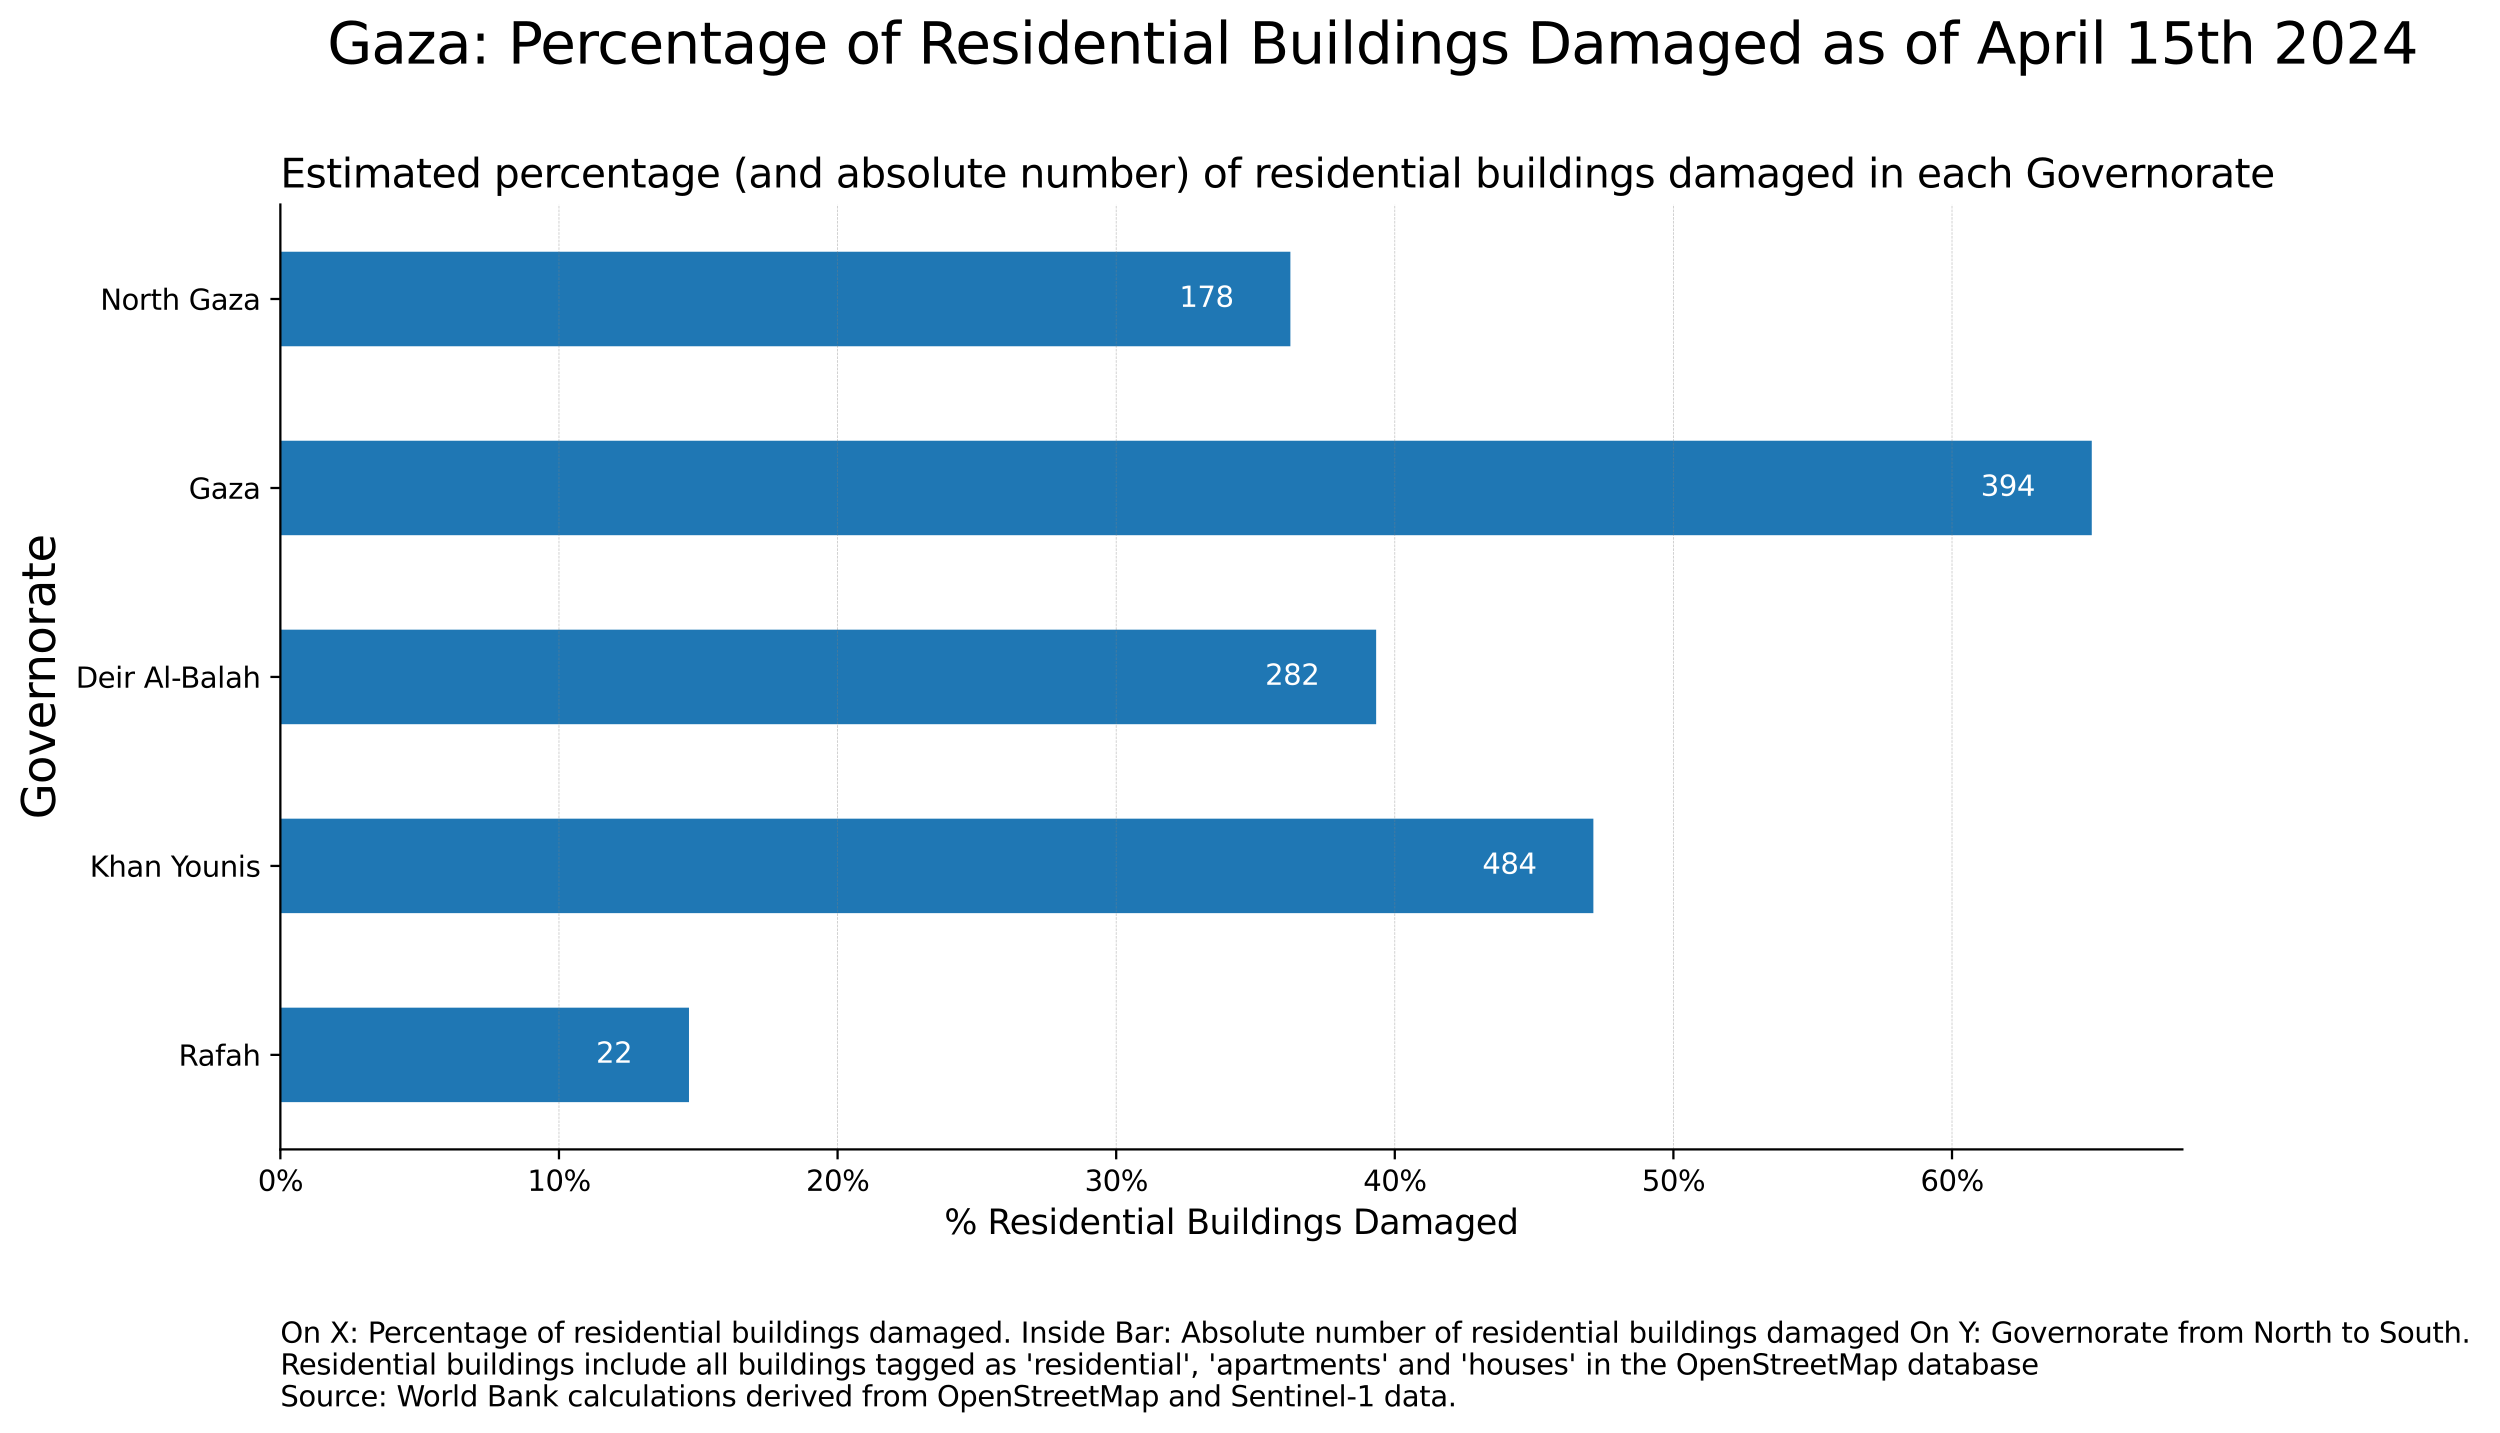 <?xml version="1.0" encoding="utf-8" standalone="no"?>
<!DOCTYPE svg PUBLIC "-//W3C//DTD SVG 1.1//EN"
  "http://www.w3.org/Graphics/SVG/1.1/DTD/svg11.dtd">
<svg xmlns:xlink="http://www.w3.org/1999/xlink" width="880.133pt" height="504.384pt" viewBox="0 0 880.133 504.384" xmlns="http://www.w3.org/2000/svg" version="1.1">
 <defs>
  <style type="text/css">*{stroke-linejoin: round; stroke-linecap: butt}</style>
 </defs>
 <g id="figure_1">
  <g id="patch_1">
   <path d="M 0 504.384 
L 880.133 504.384 
L 880.133 0 
L 0 0 
z
" style="fill: #ffffff"/>
  </g>
  <g id="axes_1">
   <g id="patch_2">
    <path d="M 98.702 404.64 
L 768.302 404.64 
L 768.302 72 
L 98.702 72 
z
" style="fill: #ffffff"/>
   </g>
   <g id="patch_3">
    <path d="M 98.702 388.008 
L 242.56 388.008 
L 242.56 354.744 
L 98.702 354.744 
z
" clip-path="url(#p8dee343f7d)" style="fill: #1f77b4"/>
   </g>
   <g id="patch_4">
    <path d="M 98.702 321.48 
L 560.953 321.48 
L 560.953 288.216 
L 98.702 288.216 
z
" clip-path="url(#p8dee343f7d)" style="fill: #1f77b4"/>
   </g>
   <g id="patch_5">
    <path d="M 98.702 254.952 
L 484.476 254.952 
L 484.476 221.688 
L 98.702 221.688 
z
" clip-path="url(#p8dee343f7d)" style="fill: #1f77b4"/>
   </g>
   <g id="patch_6">
    <path d="M 98.702 188.424 
L 736.416 188.424 
L 736.416 155.16 
L 98.702 155.16 
z
" clip-path="url(#p8dee343f7d)" style="fill: #1f77b4"/>
   </g>
   <g id="patch_7">
    <path d="M 98.702 121.896 
L 454.285 121.896 
L 454.285 88.632 
L 98.702 88.632 
z
" clip-path="url(#p8dee343f7d)" style="fill: #1f77b4"/>
   </g>
   <g id="matplotlib.axis_1">
    <g id="xtick_1">
     <g id="line2d_1">
      <path d="M 98.702 404.64 
L 98.702 72 
" clip-path="url(#p8dee343f7d)" style="fill: none; stroke-dasharray: 0.925,0.4; stroke-dashoffset: 0; stroke: #808080; stroke-opacity: 0.5; stroke-width: 0.25"/>
     </g>
     <g id="line2d_2">
      <defs>
       <path id="m67b4e75f0a" d="M 0 0 
L 0 3.5 
" style="stroke: #000000; stroke-width: 0.8"/>
      </defs>
      <g>
       <use xlink:href="#m67b4e75f0a" x="98.702" y="404.64" style="stroke: #000000; stroke-width: 0.8"/>
      </g>
     </g>
     <g id="text_1">
      <!-- 0% -->
      <g transform="translate(90.77 419.238) scale(0.1 -0.1)">
       <defs>
        <path id="DejaVuSans-30" d="M 2034 4250 
Q 1547 4250 1301 3770 
Q 1056 3291 1056 2328 
Q 1056 1369 1301 889 
Q 1547 409 2034 409 
Q 2525 409 2770 889 
Q 3016 1369 3016 2328 
Q 3016 3291 2770 3770 
Q 2525 4250 2034 4250 
z
M 2034 4750 
Q 2819 4750 3233 4129 
Q 3647 3509 3647 2328 
Q 3647 1150 3233 529 
Q 2819 -91 2034 -91 
Q 1250 -91 836 529 
Q 422 1150 422 2328 
Q 422 3509 836 4129 
Q 1250 4750 2034 4750 
z
" transform="scale(0.016)"/>
        <path id="DejaVuSans-25" d="M 4653 2053 
Q 4381 2053 4226 1822 
Q 4072 1591 4072 1178 
Q 4072 772 4226 539 
Q 4381 306 4653 306 
Q 4919 306 5073 539 
Q 5228 772 5228 1178 
Q 5228 1588 5073 1820 
Q 4919 2053 4653 2053 
z
M 4653 2450 
Q 5147 2450 5437 2106 
Q 5728 1763 5728 1178 
Q 5728 594 5436 251 
Q 5144 -91 4653 -91 
Q 4153 -91 3862 251 
Q 3572 594 3572 1178 
Q 3572 1766 3864 2108 
Q 4156 2450 4653 2450 
z
M 1428 4353 
Q 1159 4353 1004 4120 
Q 850 3888 850 3481 
Q 850 3069 1003 2837 
Q 1156 2606 1428 2606 
Q 1700 2606 1854 2837 
Q 2009 3069 2009 3481 
Q 2009 3884 1853 4118 
Q 1697 4353 1428 4353 
z
M 4250 4750 
L 4750 4750 
L 1831 -91 
L 1331 -91 
L 4250 4750 
z
M 1428 4750 
Q 1922 4750 2215 4408 
Q 2509 4066 2509 3481 
Q 2509 2891 2217 2550 
Q 1925 2209 1428 2209 
Q 931 2209 642 2551 
Q 353 2894 353 3481 
Q 353 4063 643 4406 
Q 934 4750 1428 4750 
z
" transform="scale(0.016)"/>
       </defs>
       <use xlink:href="#DejaVuSans-30"/>
       <use xlink:href="#DejaVuSans-25" x="63.623"/>
      </g>
     </g>
    </g>
    <g id="xtick_2">
     <g id="line2d_3">
      <path d="M 196.787 404.64 
L 196.787 72 
" clip-path="url(#p8dee343f7d)" style="fill: none; stroke-dasharray: 0.925,0.4; stroke-dashoffset: 0; stroke: #808080; stroke-opacity: 0.5; stroke-width: 0.25"/>
     </g>
     <g id="line2d_4">
      <g>
       <use xlink:href="#m67b4e75f0a" x="196.787" y="404.64" style="stroke: #000000; stroke-width: 0.8"/>
      </g>
     </g>
     <g id="text_2">
      <!-- 10% -->
      <g transform="translate(185.674 419.238) scale(0.1 -0.1)">
       <defs>
        <path id="DejaVuSans-31" d="M 794 531 
L 1825 531 
L 1825 4091 
L 703 3866 
L 703 4441 
L 1819 4666 
L 2450 4666 
L 2450 531 
L 3481 531 
L 3481 0 
L 794 0 
L 794 531 
z
" transform="scale(0.016)"/>
       </defs>
       <use xlink:href="#DejaVuSans-31"/>
       <use xlink:href="#DejaVuSans-30" x="63.623"/>
       <use xlink:href="#DejaVuSans-25" x="127.246"/>
      </g>
     </g>
    </g>
    <g id="xtick_3">
     <g id="line2d_5">
      <path d="M 294.872 404.64 
L 294.872 72 
" clip-path="url(#p8dee343f7d)" style="fill: none; stroke-dasharray: 0.925,0.4; stroke-dashoffset: 0; stroke: #808080; stroke-opacity: 0.5; stroke-width: 0.25"/>
     </g>
     <g id="line2d_6">
      <g>
       <use xlink:href="#m67b4e75f0a" x="294.872" y="404.64" style="stroke: #000000; stroke-width: 0.8"/>
      </g>
     </g>
     <g id="text_3">
      <!-- 20% -->
      <g transform="translate(283.759 419.238) scale(0.1 -0.1)">
       <defs>
        <path id="DejaVuSans-32" d="M 1228 531 
L 3431 531 
L 3431 0 
L 469 0 
L 469 531 
Q 828 903 1448 1529 
Q 2069 2156 2228 2338 
Q 2531 2678 2651 2914 
Q 2772 3150 2772 3378 
Q 2772 3750 2511 3984 
Q 2250 4219 1831 4219 
Q 1534 4219 1204 4116 
Q 875 4013 500 3803 
L 500 4441 
Q 881 4594 1212 4672 
Q 1544 4750 1819 4750 
Q 2544 4750 2975 4387 
Q 3406 4025 3406 3419 
Q 3406 3131 3298 2873 
Q 3191 2616 2906 2266 
Q 2828 2175 2409 1742 
Q 1991 1309 1228 531 
z
" transform="scale(0.016)"/>
       </defs>
       <use xlink:href="#DejaVuSans-32"/>
       <use xlink:href="#DejaVuSans-30" x="63.623"/>
       <use xlink:href="#DejaVuSans-25" x="127.246"/>
      </g>
     </g>
    </g>
    <g id="xtick_4">
     <g id="line2d_7">
      <path d="M 392.957 404.64 
L 392.957 72 
" clip-path="url(#p8dee343f7d)" style="fill: none; stroke-dasharray: 0.925,0.4; stroke-dashoffset: 0; stroke: #808080; stroke-opacity: 0.5; stroke-width: 0.25"/>
     </g>
     <g id="line2d_8">
      <g>
       <use xlink:href="#m67b4e75f0a" x="392.957" y="404.64" style="stroke: #000000; stroke-width: 0.8"/>
      </g>
     </g>
     <g id="text_4">
      <!-- 30% -->
      <g transform="translate(381.844 419.238) scale(0.1 -0.1)">
       <defs>
        <path id="DejaVuSans-33" d="M 2597 2516 
Q 3050 2419 3304 2112 
Q 3559 1806 3559 1356 
Q 3559 666 3084 287 
Q 2609 -91 1734 -91 
Q 1441 -91 1130 -33 
Q 819 25 488 141 
L 488 750 
Q 750 597 1062 519 
Q 1375 441 1716 441 
Q 2309 441 2620 675 
Q 2931 909 2931 1356 
Q 2931 1769 2642 2001 
Q 2353 2234 1838 2234 
L 1294 2234 
L 1294 2753 
L 1863 2753 
Q 2328 2753 2575 2939 
Q 2822 3125 2822 3475 
Q 2822 3834 2567 4026 
Q 2313 4219 1838 4219 
Q 1578 4219 1281 4162 
Q 984 4106 628 3988 
L 628 4550 
Q 988 4650 1302 4700 
Q 1616 4750 1894 4750 
Q 2613 4750 3031 4423 
Q 3450 4097 3450 3541 
Q 3450 3153 3228 2886 
Q 3006 2619 2597 2516 
z
" transform="scale(0.016)"/>
       </defs>
       <use xlink:href="#DejaVuSans-33"/>
       <use xlink:href="#DejaVuSans-30" x="63.623"/>
       <use xlink:href="#DejaVuSans-25" x="127.246"/>
      </g>
     </g>
    </g>
    <g id="xtick_5">
     <g id="line2d_9">
      <path d="M 491.042 404.64 
L 491.042 72 
" clip-path="url(#p8dee343f7d)" style="fill: none; stroke-dasharray: 0.925,0.4; stroke-dashoffset: 0; stroke: #808080; stroke-opacity: 0.5; stroke-width: 0.25"/>
     </g>
     <g id="line2d_10">
      <g>
       <use xlink:href="#m67b4e75f0a" x="491.042" y="404.64" style="stroke: #000000; stroke-width: 0.8"/>
      </g>
     </g>
     <g id="text_5">
      <!-- 40% -->
      <g transform="translate(479.929 419.238) scale(0.1 -0.1)">
       <defs>
        <path id="DejaVuSans-34" d="M 2419 4116 
L 825 1625 
L 2419 1625 
L 2419 4116 
z
M 2253 4666 
L 3047 4666 
L 3047 1625 
L 3713 1625 
L 3713 1100 
L 3047 1100 
L 3047 0 
L 2419 0 
L 2419 1100 
L 313 1100 
L 313 1709 
L 2253 4666 
z
" transform="scale(0.016)"/>
       </defs>
       <use xlink:href="#DejaVuSans-34"/>
       <use xlink:href="#DejaVuSans-30" x="63.623"/>
       <use xlink:href="#DejaVuSans-25" x="127.246"/>
      </g>
     </g>
    </g>
    <g id="xtick_6">
     <g id="line2d_11">
      <path d="M 589.127 404.64 
L 589.127 72 
" clip-path="url(#p8dee343f7d)" style="fill: none; stroke-dasharray: 0.925,0.4; stroke-dashoffset: 0; stroke: #808080; stroke-opacity: 0.5; stroke-width: 0.25"/>
     </g>
     <g id="line2d_12">
      <g>
       <use xlink:href="#m67b4e75f0a" x="589.127" y="404.64" style="stroke: #000000; stroke-width: 0.8"/>
      </g>
     </g>
     <g id="text_6">
      <!-- 50% -->
      <g transform="translate(578.014 419.238) scale(0.1 -0.1)">
       <defs>
        <path id="DejaVuSans-35" d="M 691 4666 
L 3169 4666 
L 3169 4134 
L 1269 4134 
L 1269 2991 
Q 1406 3038 1543 3061 
Q 1681 3084 1819 3084 
Q 2600 3084 3056 2656 
Q 3513 2228 3513 1497 
Q 3513 744 3044 326 
Q 2575 -91 1722 -91 
Q 1428 -91 1123 -41 
Q 819 9 494 109 
L 494 744 
Q 775 591 1075 516 
Q 1375 441 1709 441 
Q 2250 441 2565 725 
Q 2881 1009 2881 1497 
Q 2881 1984 2565 2268 
Q 2250 2553 1709 2553 
Q 1456 2553 1204 2497 
Q 953 2441 691 2322 
L 691 4666 
z
" transform="scale(0.016)"/>
       </defs>
       <use xlink:href="#DejaVuSans-35"/>
       <use xlink:href="#DejaVuSans-30" x="63.623"/>
       <use xlink:href="#DejaVuSans-25" x="127.246"/>
      </g>
     </g>
    </g>
    <g id="xtick_7">
     <g id="line2d_13">
      <path d="M 687.212 404.64 
L 687.212 72 
" clip-path="url(#p8dee343f7d)" style="fill: none; stroke-dasharray: 0.925,0.4; stroke-dashoffset: 0; stroke: #808080; stroke-opacity: 0.5; stroke-width: 0.25"/>
     </g>
     <g id="line2d_14">
      <g>
       <use xlink:href="#m67b4e75f0a" x="687.212" y="404.64" style="stroke: #000000; stroke-width: 0.8"/>
      </g>
     </g>
     <g id="text_7">
      <!-- 60% -->
      <g transform="translate(676.099 419.238) scale(0.1 -0.1)">
       <defs>
        <path id="DejaVuSans-36" d="M 2113 2584 
Q 1688 2584 1439 2293 
Q 1191 2003 1191 1497 
Q 1191 994 1439 701 
Q 1688 409 2113 409 
Q 2538 409 2786 701 
Q 3034 994 3034 1497 
Q 3034 2003 2786 2293 
Q 2538 2584 2113 2584 
z
M 3366 4563 
L 3366 3988 
Q 3128 4100 2886 4159 
Q 2644 4219 2406 4219 
Q 1781 4219 1451 3797 
Q 1122 3375 1075 2522 
Q 1259 2794 1537 2939 
Q 1816 3084 2150 3084 
Q 2853 3084 3261 2657 
Q 3669 2231 3669 1497 
Q 3669 778 3244 343 
Q 2819 -91 2113 -91 
Q 1303 -91 875 529 
Q 447 1150 447 2328 
Q 447 3434 972 4092 
Q 1497 4750 2381 4750 
Q 2619 4750 2861 4703 
Q 3103 4656 3366 4563 
z
" transform="scale(0.016)"/>
       </defs>
       <use xlink:href="#DejaVuSans-36"/>
       <use xlink:href="#DejaVuSans-30" x="63.623"/>
       <use xlink:href="#DejaVuSans-25" x="127.246"/>
      </g>
     </g>
    </g>
    <g id="text_8">
     <!-- % Residential Buildings Damaged -->
     <g transform="translate(332.437 434.436) scale(0.12 -0.12)">
      <defs>
       <path id="DejaVuSans-20" transform="scale(0.016)"/>
       <path id="DejaVuSans-52" d="M 2841 2188 
Q 3044 2119 3236 1894 
Q 3428 1669 3622 1275 
L 4263 0 
L 3584 0 
L 2988 1197 
Q 2756 1666 2539 1819 
Q 2322 1972 1947 1972 
L 1259 1972 
L 1259 0 
L 628 0 
L 628 4666 
L 2053 4666 
Q 2853 4666 3247 4331 
Q 3641 3997 3641 3322 
Q 3641 2881 3436 2590 
Q 3231 2300 2841 2188 
z
M 1259 4147 
L 1259 2491 
L 2053 2491 
Q 2509 2491 2742 2702 
Q 2975 2913 2975 3322 
Q 2975 3731 2742 3939 
Q 2509 4147 2053 4147 
L 1259 4147 
z
" transform="scale(0.016)"/>
       <path id="DejaVuSans-65" d="M 3597 1894 
L 3597 1613 
L 953 1613 
Q 991 1019 1311 708 
Q 1631 397 2203 397 
Q 2534 397 2845 478 
Q 3156 559 3463 722 
L 3463 178 
Q 3153 47 2828 -22 
Q 2503 -91 2169 -91 
Q 1331 -91 842 396 
Q 353 884 353 1716 
Q 353 2575 817 3079 
Q 1281 3584 2069 3584 
Q 2775 3584 3186 3129 
Q 3597 2675 3597 1894 
z
M 3022 2063 
Q 3016 2534 2758 2815 
Q 2500 3097 2075 3097 
Q 1594 3097 1305 2825 
Q 1016 2553 972 2059 
L 3022 2063 
z
" transform="scale(0.016)"/>
       <path id="DejaVuSans-73" d="M 2834 3397 
L 2834 2853 
Q 2591 2978 2328 3040 
Q 2066 3103 1784 3103 
Q 1356 3103 1142 2972 
Q 928 2841 928 2578 
Q 928 2378 1081 2264 
Q 1234 2150 1697 2047 
L 1894 2003 
Q 2506 1872 2764 1633 
Q 3022 1394 3022 966 
Q 3022 478 2636 193 
Q 2250 -91 1575 -91 
Q 1294 -91 989 -36 
Q 684 19 347 128 
L 347 722 
Q 666 556 975 473 
Q 1284 391 1588 391 
Q 1994 391 2212 530 
Q 2431 669 2431 922 
Q 2431 1156 2273 1281 
Q 2116 1406 1581 1522 
L 1381 1569 
Q 847 1681 609 1914 
Q 372 2147 372 2553 
Q 372 3047 722 3315 
Q 1072 3584 1716 3584 
Q 2034 3584 2315 3537 
Q 2597 3491 2834 3397 
z
" transform="scale(0.016)"/>
       <path id="DejaVuSans-69" d="M 603 3500 
L 1178 3500 
L 1178 0 
L 603 0 
L 603 3500 
z
M 603 4863 
L 1178 4863 
L 1178 4134 
L 603 4134 
L 603 4863 
z
" transform="scale(0.016)"/>
       <path id="DejaVuSans-64" d="M 2906 2969 
L 2906 4863 
L 3481 4863 
L 3481 0 
L 2906 0 
L 2906 525 
Q 2725 213 2448 61 
Q 2172 -91 1784 -91 
Q 1150 -91 751 415 
Q 353 922 353 1747 
Q 353 2572 751 3078 
Q 1150 3584 1784 3584 
Q 2172 3584 2448 3432 
Q 2725 3281 2906 2969 
z
M 947 1747 
Q 947 1113 1208 752 
Q 1469 391 1925 391 
Q 2381 391 2643 752 
Q 2906 1113 2906 1747 
Q 2906 2381 2643 2742 
Q 2381 3103 1925 3103 
Q 1469 3103 1208 2742 
Q 947 2381 947 1747 
z
" transform="scale(0.016)"/>
       <path id="DejaVuSans-6e" d="M 3513 2113 
L 3513 0 
L 2938 0 
L 2938 2094 
Q 2938 2591 2744 2837 
Q 2550 3084 2163 3084 
Q 1697 3084 1428 2787 
Q 1159 2491 1159 1978 
L 1159 0 
L 581 0 
L 581 3500 
L 1159 3500 
L 1159 2956 
Q 1366 3272 1645 3428 
Q 1925 3584 2291 3584 
Q 2894 3584 3203 3211 
Q 3513 2838 3513 2113 
z
" transform="scale(0.016)"/>
       <path id="DejaVuSans-74" d="M 1172 4494 
L 1172 3500 
L 2356 3500 
L 2356 3053 
L 1172 3053 
L 1172 1153 
Q 1172 725 1289 603 
Q 1406 481 1766 481 
L 2356 481 
L 2356 0 
L 1766 0 
Q 1100 0 847 248 
Q 594 497 594 1153 
L 594 3053 
L 172 3053 
L 172 3500 
L 594 3500 
L 594 4494 
L 1172 4494 
z
" transform="scale(0.016)"/>
       <path id="DejaVuSans-61" d="M 2194 1759 
Q 1497 1759 1228 1600 
Q 959 1441 959 1056 
Q 959 750 1161 570 
Q 1363 391 1709 391 
Q 2188 391 2477 730 
Q 2766 1069 2766 1631 
L 2766 1759 
L 2194 1759 
z
M 3341 1997 
L 3341 0 
L 2766 0 
L 2766 531 
Q 2569 213 2275 61 
Q 1981 -91 1556 -91 
Q 1019 -91 701 211 
Q 384 513 384 1019 
Q 384 1609 779 1909 
Q 1175 2209 1959 2209 
L 2766 2209 
L 2766 2266 
Q 2766 2663 2505 2880 
Q 2244 3097 1772 3097 
Q 1472 3097 1187 3025 
Q 903 2953 641 2809 
L 641 3341 
Q 956 3463 1253 3523 
Q 1550 3584 1831 3584 
Q 2591 3584 2966 3190 
Q 3341 2797 3341 1997 
z
" transform="scale(0.016)"/>
       <path id="DejaVuSans-6c" d="M 603 4863 
L 1178 4863 
L 1178 0 
L 603 0 
L 603 4863 
z
" transform="scale(0.016)"/>
       <path id="DejaVuSans-42" d="M 1259 2228 
L 1259 519 
L 2272 519 
Q 2781 519 3026 730 
Q 3272 941 3272 1375 
Q 3272 1813 3026 2020 
Q 2781 2228 2272 2228 
L 1259 2228 
z
M 1259 4147 
L 1259 2741 
L 2194 2741 
Q 2656 2741 2882 2914 
Q 3109 3088 3109 3444 
Q 3109 3797 2882 3972 
Q 2656 4147 2194 4147 
L 1259 4147 
z
M 628 4666 
L 2241 4666 
Q 2963 4666 3353 4366 
Q 3744 4066 3744 3513 
Q 3744 3084 3544 2831 
Q 3344 2578 2956 2516 
Q 3422 2416 3680 2098 
Q 3938 1781 3938 1306 
Q 3938 681 3513 340 
Q 3088 0 2303 0 
L 628 0 
L 628 4666 
z
" transform="scale(0.016)"/>
       <path id="DejaVuSans-75" d="M 544 1381 
L 544 3500 
L 1119 3500 
L 1119 1403 
Q 1119 906 1312 657 
Q 1506 409 1894 409 
Q 2359 409 2629 706 
Q 2900 1003 2900 1516 
L 2900 3500 
L 3475 3500 
L 3475 0 
L 2900 0 
L 2900 538 
Q 2691 219 2414 64 
Q 2138 -91 1772 -91 
Q 1169 -91 856 284 
Q 544 659 544 1381 
z
M 1991 3584 
L 1991 3584 
z
" transform="scale(0.016)"/>
       <path id="DejaVuSans-67" d="M 2906 1791 
Q 2906 2416 2648 2759 
Q 2391 3103 1925 3103 
Q 1463 3103 1205 2759 
Q 947 2416 947 1791 
Q 947 1169 1205 825 
Q 1463 481 1925 481 
Q 2391 481 2648 825 
Q 2906 1169 2906 1791 
z
M 3481 434 
Q 3481 -459 3084 -895 
Q 2688 -1331 1869 -1331 
Q 1566 -1331 1297 -1286 
Q 1028 -1241 775 -1147 
L 775 -588 
Q 1028 -725 1275 -790 
Q 1522 -856 1778 -856 
Q 2344 -856 2625 -561 
Q 2906 -266 2906 331 
L 2906 616 
Q 2728 306 2450 153 
Q 2172 0 1784 0 
Q 1141 0 747 490 
Q 353 981 353 1791 
Q 353 2603 747 3093 
Q 1141 3584 1784 3584 
Q 2172 3584 2450 3431 
Q 2728 3278 2906 2969 
L 2906 3500 
L 3481 3500 
L 3481 434 
z
" transform="scale(0.016)"/>
       <path id="DejaVuSans-44" d="M 1259 4147 
L 1259 519 
L 2022 519 
Q 2988 519 3436 956 
Q 3884 1394 3884 2338 
Q 3884 3275 3436 3711 
Q 2988 4147 2022 4147 
L 1259 4147 
z
M 628 4666 
L 1925 4666 
Q 3281 4666 3915 4102 
Q 4550 3538 4550 2338 
Q 4550 1131 3912 565 
Q 3275 0 1925 0 
L 628 0 
L 628 4666 
z
" transform="scale(0.016)"/>
       <path id="DejaVuSans-6d" d="M 3328 2828 
Q 3544 3216 3844 3400 
Q 4144 3584 4550 3584 
Q 5097 3584 5394 3201 
Q 5691 2819 5691 2113 
L 5691 0 
L 5113 0 
L 5113 2094 
Q 5113 2597 4934 2840 
Q 4756 3084 4391 3084 
Q 3944 3084 3684 2787 
Q 3425 2491 3425 1978 
L 3425 0 
L 2847 0 
L 2847 2094 
Q 2847 2600 2669 2842 
Q 2491 3084 2119 3084 
Q 1678 3084 1418 2786 
Q 1159 2488 1159 1978 
L 1159 0 
L 581 0 
L 581 3500 
L 1159 3500 
L 1159 2956 
Q 1356 3278 1631 3431 
Q 1906 3584 2284 3584 
Q 2666 3584 2933 3390 
Q 3200 3197 3328 2828 
z
" transform="scale(0.016)"/>
      </defs>
      <use xlink:href="#DejaVuSans-25"/>
      <use xlink:href="#DejaVuSans-20" x="95.02"/>
      <use xlink:href="#DejaVuSans-52" x="126.807"/>
      <use xlink:href="#DejaVuSans-65" x="191.789"/>
      <use xlink:href="#DejaVuSans-73" x="253.312"/>
      <use xlink:href="#DejaVuSans-69" x="305.412"/>
      <use xlink:href="#DejaVuSans-64" x="333.195"/>
      <use xlink:href="#DejaVuSans-65" x="396.672"/>
      <use xlink:href="#DejaVuSans-6e" x="458.195"/>
      <use xlink:href="#DejaVuSans-74" x="521.574"/>
      <use xlink:href="#DejaVuSans-69" x="560.783"/>
      <use xlink:href="#DejaVuSans-61" x="588.566"/>
      <use xlink:href="#DejaVuSans-6c" x="649.846"/>
      <use xlink:href="#DejaVuSans-20" x="677.629"/>
      <use xlink:href="#DejaVuSans-42" x="709.416"/>
      <use xlink:href="#DejaVuSans-75" x="778.02"/>
      <use xlink:href="#DejaVuSans-69" x="841.398"/>
      <use xlink:href="#DejaVuSans-6c" x="869.182"/>
      <use xlink:href="#DejaVuSans-64" x="896.965"/>
      <use xlink:href="#DejaVuSans-69" x="960.441"/>
      <use xlink:href="#DejaVuSans-6e" x="988.225"/>
      <use xlink:href="#DejaVuSans-67" x="1051.604"/>
      <use xlink:href="#DejaVuSans-73" x="1115.08"/>
      <use xlink:href="#DejaVuSans-20" x="1167.18"/>
      <use xlink:href="#DejaVuSans-44" x="1198.967"/>
      <use xlink:href="#DejaVuSans-61" x="1275.969"/>
      <use xlink:href="#DejaVuSans-6d" x="1337.248"/>
      <use xlink:href="#DejaVuSans-61" x="1434.66"/>
      <use xlink:href="#DejaVuSans-67" x="1495.939"/>
      <use xlink:href="#DejaVuSans-65" x="1559.416"/>
      <use xlink:href="#DejaVuSans-64" x="1620.939"/>
     </g>
    </g>
   </g>
   <g id="matplotlib.axis_2">
    <g id="ytick_1">
     <g id="line2d_15">
      <defs>
       <path id="m732a658ed4" d="M 0 0 
L -3.5 0 
" style="stroke: #000000; stroke-width: 0.8"/>
      </defs>
      <g>
       <use xlink:href="#m732a658ed4" x="98.702" y="371.376" style="stroke: #000000; stroke-width: 0.8"/>
      </g>
     </g>
     <g id="text_9">
      <!-- Rafah -->
      <g transform="translate(62.865 375.175) scale(0.1 -0.1)">
       <defs>
        <path id="DejaVuSans-66" d="M 2375 4863 
L 2375 4384 
L 1825 4384 
Q 1516 4384 1395 4259 
Q 1275 4134 1275 3809 
L 1275 3500 
L 2222 3500 
L 2222 3053 
L 1275 3053 
L 1275 0 
L 697 0 
L 697 3053 
L 147 3053 
L 147 3500 
L 697 3500 
L 697 3744 
Q 697 4328 969 4595 
Q 1241 4863 1831 4863 
L 2375 4863 
z
" transform="scale(0.016)"/>
        <path id="DejaVuSans-68" d="M 3513 2113 
L 3513 0 
L 2938 0 
L 2938 2094 
Q 2938 2591 2744 2837 
Q 2550 3084 2163 3084 
Q 1697 3084 1428 2787 
Q 1159 2491 1159 1978 
L 1159 0 
L 581 0 
L 581 4863 
L 1159 4863 
L 1159 2956 
Q 1366 3272 1645 3428 
Q 1925 3584 2291 3584 
Q 2894 3584 3203 3211 
Q 3513 2838 3513 2113 
z
" transform="scale(0.016)"/>
       </defs>
       <use xlink:href="#DejaVuSans-52"/>
       <use xlink:href="#DejaVuSans-61" x="67.232"/>
       <use xlink:href="#DejaVuSans-66" x="128.512"/>
       <use xlink:href="#DejaVuSans-61" x="163.717"/>
       <use xlink:href="#DejaVuSans-68" x="224.996"/>
      </g>
     </g>
    </g>
    <g id="ytick_2">
     <g id="line2d_16">
      <g>
       <use xlink:href="#m732a658ed4" x="98.702" y="304.848" style="stroke: #000000; stroke-width: 0.8"/>
      </g>
     </g>
     <g id="text_10">
      <!-- Khan Younis -->
      <g transform="translate(31.599 308.647) scale(0.1 -0.1)">
       <defs>
        <path id="DejaVuSans-4b" d="M 628 4666 
L 1259 4666 
L 1259 2694 
L 3353 4666 
L 4166 4666 
L 1850 2491 
L 4331 0 
L 3500 0 
L 1259 2247 
L 1259 0 
L 628 0 
L 628 4666 
z
" transform="scale(0.016)"/>
        <path id="DejaVuSans-59" d="M -13 4666 
L 666 4666 
L 1959 2747 
L 3244 4666 
L 3922 4666 
L 2272 2222 
L 2272 0 
L 1638 0 
L 1638 2222 
L -13 4666 
z
" transform="scale(0.016)"/>
        <path id="DejaVuSans-6f" d="M 1959 3097 
Q 1497 3097 1228 2736 
Q 959 2375 959 1747 
Q 959 1119 1226 758 
Q 1494 397 1959 397 
Q 2419 397 2687 759 
Q 2956 1122 2956 1747 
Q 2956 2369 2687 2733 
Q 2419 3097 1959 3097 
z
M 1959 3584 
Q 2709 3584 3137 3096 
Q 3566 2609 3566 1747 
Q 3566 888 3137 398 
Q 2709 -91 1959 -91 
Q 1206 -91 779 398 
Q 353 888 353 1747 
Q 353 2609 779 3096 
Q 1206 3584 1959 3584 
z
" transform="scale(0.016)"/>
       </defs>
       <use xlink:href="#DejaVuSans-4b"/>
       <use xlink:href="#DejaVuSans-68" x="65.576"/>
       <use xlink:href="#DejaVuSans-61" x="128.955"/>
       <use xlink:href="#DejaVuSans-6e" x="190.234"/>
       <use xlink:href="#DejaVuSans-20" x="253.613"/>
       <use xlink:href="#DejaVuSans-59" x="285.4"/>
       <use xlink:href="#DejaVuSans-6f" x="333.234"/>
       <use xlink:href="#DejaVuSans-75" x="394.416"/>
       <use xlink:href="#DejaVuSans-6e" x="457.795"/>
       <use xlink:href="#DejaVuSans-69" x="521.174"/>
       <use xlink:href="#DejaVuSans-73" x="548.957"/>
      </g>
     </g>
    </g>
    <g id="ytick_3">
     <g id="line2d_17">
      <g>
       <use xlink:href="#m732a658ed4" x="98.702" y="238.32" style="stroke: #000000; stroke-width: 0.8"/>
      </g>
     </g>
     <g id="text_11">
      <!-- Deir Al-Balah -->
      <g transform="translate(26.685 242.119) scale(0.1 -0.1)">
       <defs>
        <path id="DejaVuSans-72" d="M 2631 2963 
Q 2534 3019 2420 3045 
Q 2306 3072 2169 3072 
Q 1681 3072 1420 2755 
Q 1159 2438 1159 1844 
L 1159 0 
L 581 0 
L 581 3500 
L 1159 3500 
L 1159 2956 
Q 1341 3275 1631 3429 
Q 1922 3584 2338 3584 
Q 2397 3584 2469 3576 
Q 2541 3569 2628 3553 
L 2631 2963 
z
" transform="scale(0.016)"/>
        <path id="DejaVuSans-41" d="M 2188 4044 
L 1331 1722 
L 3047 1722 
L 2188 4044 
z
M 1831 4666 
L 2547 4666 
L 4325 0 
L 3669 0 
L 3244 1197 
L 1141 1197 
L 716 0 
L 50 0 
L 1831 4666 
z
" transform="scale(0.016)"/>
        <path id="DejaVuSans-2d" d="M 313 2009 
L 1997 2009 
L 1997 1497 
L 313 1497 
L 313 2009 
z
" transform="scale(0.016)"/>
       </defs>
       <use xlink:href="#DejaVuSans-44"/>
       <use xlink:href="#DejaVuSans-65" x="77.002"/>
       <use xlink:href="#DejaVuSans-69" x="138.525"/>
       <use xlink:href="#DejaVuSans-72" x="166.309"/>
       <use xlink:href="#DejaVuSans-20" x="207.422"/>
       <use xlink:href="#DejaVuSans-41" x="239.209"/>
       <use xlink:href="#DejaVuSans-6c" x="307.617"/>
       <use xlink:href="#DejaVuSans-2d" x="335.4"/>
       <use xlink:href="#DejaVuSans-42" x="367.859"/>
       <use xlink:href="#DejaVuSans-61" x="436.463"/>
       <use xlink:href="#DejaVuSans-6c" x="497.742"/>
       <use xlink:href="#DejaVuSans-61" x="525.525"/>
       <use xlink:href="#DejaVuSans-68" x="586.805"/>
      </g>
     </g>
    </g>
    <g id="ytick_4">
     <g id="line2d_18">
      <g>
       <use xlink:href="#m732a658ed4" x="98.702" y="171.792" style="stroke: #000000; stroke-width: 0.8"/>
      </g>
     </g>
     <g id="text_12">
      <!-- Gaza -->
      <g transform="translate(66.449 175.591) scale(0.1 -0.1)">
       <defs>
        <path id="DejaVuSans-47" d="M 3809 666 
L 3809 1919 
L 2778 1919 
L 2778 2438 
L 4434 2438 
L 4434 434 
Q 4069 175 3628 42 
Q 3188 -91 2688 -91 
Q 1594 -91 976 548 
Q 359 1188 359 2328 
Q 359 3472 976 4111 
Q 1594 4750 2688 4750 
Q 3144 4750 3555 4637 
Q 3966 4525 4313 4306 
L 4313 3634 
Q 3963 3931 3569 4081 
Q 3175 4231 2741 4231 
Q 1884 4231 1454 3753 
Q 1025 3275 1025 2328 
Q 1025 1384 1454 906 
Q 1884 428 2741 428 
Q 3075 428 3337 486 
Q 3600 544 3809 666 
z
" transform="scale(0.016)"/>
        <path id="DejaVuSans-7a" d="M 353 3500 
L 3084 3500 
L 3084 2975 
L 922 459 
L 3084 459 
L 3084 0 
L 275 0 
L 275 525 
L 2438 3041 
L 353 3041 
L 353 3500 
z
" transform="scale(0.016)"/>
       </defs>
       <use xlink:href="#DejaVuSans-47"/>
       <use xlink:href="#DejaVuSans-61" x="77.49"/>
       <use xlink:href="#DejaVuSans-7a" x="138.77"/>
       <use xlink:href="#DejaVuSans-61" x="191.26"/>
      </g>
     </g>
    </g>
    <g id="ytick_5">
     <g id="line2d_19">
      <g>
       <use xlink:href="#m732a658ed4" x="98.702" y="105.264" style="stroke: #000000; stroke-width: 0.8"/>
      </g>
     </g>
     <g id="text_13">
      <!-- North Gaza -->
      <g transform="translate(35.302 109.063) scale(0.1 -0.1)">
       <defs>
        <path id="DejaVuSans-4e" d="M 628 4666 
L 1478 4666 
L 3547 763 
L 3547 4666 
L 4159 4666 
L 4159 0 
L 3309 0 
L 1241 3903 
L 1241 0 
L 628 0 
L 628 4666 
z
" transform="scale(0.016)"/>
       </defs>
       <use xlink:href="#DejaVuSans-4e"/>
       <use xlink:href="#DejaVuSans-6f" x="74.805"/>
       <use xlink:href="#DejaVuSans-72" x="135.986"/>
       <use xlink:href="#DejaVuSans-74" x="177.1"/>
       <use xlink:href="#DejaVuSans-68" x="216.309"/>
       <use xlink:href="#DejaVuSans-20" x="279.688"/>
       <use xlink:href="#DejaVuSans-47" x="311.475"/>
       <use xlink:href="#DejaVuSans-61" x="388.965"/>
       <use xlink:href="#DejaVuSans-7a" x="450.244"/>
       <use xlink:href="#DejaVuSans-61" x="502.734"/>
      </g>
     </g>
    </g>
    <g id="text_14">
     <!-- Governorate -->
     <g transform="translate(19.358 288.435) rotate(-90) scale(0.16 -0.16)">
      <defs>
       <path id="DejaVuSans-76" d="M 191 3500 
L 800 3500 
L 1894 563 
L 2988 3500 
L 3597 3500 
L 2284 0 
L 1503 0 
L 191 3500 
z
" transform="scale(0.016)"/>
      </defs>
      <use xlink:href="#DejaVuSans-47"/>
      <use xlink:href="#DejaVuSans-6f" x="77.49"/>
      <use xlink:href="#DejaVuSans-76" x="138.672"/>
      <use xlink:href="#DejaVuSans-65" x="197.852"/>
      <use xlink:href="#DejaVuSans-72" x="259.375"/>
      <use xlink:href="#DejaVuSans-6e" x="298.738"/>
      <use xlink:href="#DejaVuSans-6f" x="362.117"/>
      <use xlink:href="#DejaVuSans-72" x="423.299"/>
      <use xlink:href="#DejaVuSans-61" x="464.412"/>
      <use xlink:href="#DejaVuSans-74" x="525.691"/>
      <use xlink:href="#DejaVuSans-65" x="564.9"/>
     </g>
    </g>
   </g>
   <g id="patch_8">
    <path d="M 98.702 404.64 
L 98.702 72 
" style="fill: none; stroke: #000000; stroke-width: 0.8; stroke-linejoin: miter; stroke-linecap: square"/>
   </g>
   <g id="patch_9">
    <path d="M 98.702 404.64 
L 768.302 404.64 
" style="fill: none; stroke: #000000; stroke-width: 0.8; stroke-linejoin: miter; stroke-linecap: square"/>
   </g>
   <g id="text_15">
    <!-- 22 -->
    <g style="fill: #ffffff" transform="translate(209.835 374.135) scale(0.1 -0.1)">
     <use xlink:href="#DejaVuSans-32"/>
     <use xlink:href="#DejaVuSans-32" x="63.623"/>
    </g>
   </g>
   <g id="text_16">
    <!-- 484 -->
    <g style="fill: #ffffff" transform="translate(521.865 307.607) scale(0.1 -0.1)">
     <defs>
      <path id="DejaVuSans-38" d="M 2034 2216 
Q 1584 2216 1326 1975 
Q 1069 1734 1069 1313 
Q 1069 891 1326 650 
Q 1584 409 2034 409 
Q 2484 409 2743 651 
Q 3003 894 3003 1313 
Q 3003 1734 2745 1975 
Q 2488 2216 2034 2216 
z
M 1403 2484 
Q 997 2584 770 2862 
Q 544 3141 544 3541 
Q 544 4100 942 4425 
Q 1341 4750 2034 4750 
Q 2731 4750 3128 4425 
Q 3525 4100 3525 3541 
Q 3525 3141 3298 2862 
Q 3072 2584 2669 2484 
Q 3125 2378 3379 2068 
Q 3634 1759 3634 1313 
Q 3634 634 3220 271 
Q 2806 -91 2034 -91 
Q 1263 -91 848 271 
Q 434 634 434 1313 
Q 434 1759 690 2068 
Q 947 2378 1403 2484 
z
M 1172 3481 
Q 1172 3119 1398 2916 
Q 1625 2713 2034 2713 
Q 2441 2713 2670 2916 
Q 2900 3119 2900 3481 
Q 2900 3844 2670 4047 
Q 2441 4250 2034 4250 
Q 1625 4250 1398 4047 
Q 1172 3844 1172 3481 
z
" transform="scale(0.016)"/>
     </defs>
     <use xlink:href="#DejaVuSans-34"/>
     <use xlink:href="#DejaVuSans-38" x="63.623"/>
     <use xlink:href="#DejaVuSans-34" x="127.246"/>
    </g>
   </g>
   <g id="text_17">
    <!-- 282 -->
    <g style="fill: #ffffff" transform="translate(445.388 241.079) scale(0.1 -0.1)">
     <use xlink:href="#DejaVuSans-32"/>
     <use xlink:href="#DejaVuSans-38" x="63.623"/>
     <use xlink:href="#DejaVuSans-32" x="127.246"/>
    </g>
   </g>
   <g id="text_18">
    <!-- 394 -->
    <g style="fill: #ffffff" transform="translate(697.329 174.551) scale(0.1 -0.1)">
     <defs>
      <path id="DejaVuSans-39" d="M 703 97 
L 703 672 
Q 941 559 1184 500 
Q 1428 441 1663 441 
Q 2288 441 2617 861 
Q 2947 1281 2994 2138 
Q 2813 1869 2534 1725 
Q 2256 1581 1919 1581 
Q 1219 1581 811 2004 
Q 403 2428 403 3163 
Q 403 3881 828 4315 
Q 1253 4750 1959 4750 
Q 2769 4750 3195 4129 
Q 3622 3509 3622 2328 
Q 3622 1225 3098 567 
Q 2575 -91 1691 -91 
Q 1453 -91 1209 -44 
Q 966 3 703 97 
z
M 1959 2075 
Q 2384 2075 2632 2365 
Q 2881 2656 2881 3163 
Q 2881 3666 2632 3958 
Q 2384 4250 1959 4250 
Q 1534 4250 1286 3958 
Q 1038 3666 1038 3163 
Q 1038 2656 1286 2365 
Q 1534 2075 1959 2075 
z
" transform="scale(0.016)"/>
     </defs>
     <use xlink:href="#DejaVuSans-33"/>
     <use xlink:href="#DejaVuSans-39" x="63.623"/>
     <use xlink:href="#DejaVuSans-34" x="127.246"/>
    </g>
   </g>
   <g id="text_19">
    <!-- 178 -->
    <g style="fill: #ffffff" transform="translate(415.198 108.023) scale(0.1 -0.1)">
     <defs>
      <path id="DejaVuSans-37" d="M 525 4666 
L 3525 4666 
L 3525 4397 
L 1831 0 
L 1172 0 
L 2766 4134 
L 525 4134 
L 525 4666 
z
" transform="scale(0.016)"/>
     </defs>
     <use xlink:href="#DejaVuSans-31"/>
     <use xlink:href="#DejaVuSans-37" x="63.623"/>
     <use xlink:href="#DejaVuSans-38" x="127.246"/>
    </g>
   </g>
   <g id="text_20">
    <!-- On X: Percentage of residential buildings damaged. Inside Bar: Absolute number of residential buildings damaged On Y: Governorate from North to South.  -->
    <g transform="translate(98.702 472.709) scale(0.1 -0.1)">
     <defs>
      <path id="DejaVuSans-4f" d="M 2522 4238 
Q 1834 4238 1429 3725 
Q 1025 3213 1025 2328 
Q 1025 1447 1429 934 
Q 1834 422 2522 422 
Q 3209 422 3611 934 
Q 4013 1447 4013 2328 
Q 4013 3213 3611 3725 
Q 3209 4238 2522 4238 
z
M 2522 4750 
Q 3503 4750 4090 4092 
Q 4678 3434 4678 2328 
Q 4678 1225 4090 567 
Q 3503 -91 2522 -91 
Q 1538 -91 948 565 
Q 359 1222 359 2328 
Q 359 3434 948 4092 
Q 1538 4750 2522 4750 
z
" transform="scale(0.016)"/>
      <path id="DejaVuSans-58" d="M 403 4666 
L 1081 4666 
L 2241 2931 
L 3406 4666 
L 4084 4666 
L 2584 2425 
L 4184 0 
L 3506 0 
L 2194 1984 
L 872 0 
L 191 0 
L 1856 2491 
L 403 4666 
z
" transform="scale(0.016)"/>
      <path id="DejaVuSans-3a" d="M 750 794 
L 1409 794 
L 1409 0 
L 750 0 
L 750 794 
z
M 750 3309 
L 1409 3309 
L 1409 2516 
L 750 2516 
L 750 3309 
z
" transform="scale(0.016)"/>
      <path id="DejaVuSans-50" d="M 1259 4147 
L 1259 2394 
L 2053 2394 
Q 2494 2394 2734 2622 
Q 2975 2850 2975 3272 
Q 2975 3691 2734 3919 
Q 2494 4147 2053 4147 
L 1259 4147 
z
M 628 4666 
L 2053 4666 
Q 2838 4666 3239 4311 
Q 3641 3956 3641 3272 
Q 3641 2581 3239 2228 
Q 2838 1875 2053 1875 
L 1259 1875 
L 1259 0 
L 628 0 
L 628 4666 
z
" transform="scale(0.016)"/>
      <path id="DejaVuSans-63" d="M 3122 3366 
L 3122 2828 
Q 2878 2963 2633 3030 
Q 2388 3097 2138 3097 
Q 1578 3097 1268 2742 
Q 959 2388 959 1747 
Q 959 1106 1268 751 
Q 1578 397 2138 397 
Q 2388 397 2633 464 
Q 2878 531 3122 666 
L 3122 134 
Q 2881 22 2623 -34 
Q 2366 -91 2075 -91 
Q 1284 -91 818 406 
Q 353 903 353 1747 
Q 353 2603 823 3093 
Q 1294 3584 2113 3584 
Q 2378 3584 2631 3529 
Q 2884 3475 3122 3366 
z
" transform="scale(0.016)"/>
      <path id="DejaVuSans-62" d="M 3116 1747 
Q 3116 2381 2855 2742 
Q 2594 3103 2138 3103 
Q 1681 3103 1420 2742 
Q 1159 2381 1159 1747 
Q 1159 1113 1420 752 
Q 1681 391 2138 391 
Q 2594 391 2855 752 
Q 3116 1113 3116 1747 
z
M 1159 2969 
Q 1341 3281 1617 3432 
Q 1894 3584 2278 3584 
Q 2916 3584 3314 3078 
Q 3713 2572 3713 1747 
Q 3713 922 3314 415 
Q 2916 -91 2278 -91 
Q 1894 -91 1617 61 
Q 1341 213 1159 525 
L 1159 0 
L 581 0 
L 581 4863 
L 1159 4863 
L 1159 2969 
z
" transform="scale(0.016)"/>
      <path id="DejaVuSans-2e" d="M 684 794 
L 1344 794 
L 1344 0 
L 684 0 
L 684 794 
z
" transform="scale(0.016)"/>
      <path id="DejaVuSans-49" d="M 628 4666 
L 1259 4666 
L 1259 0 
L 628 0 
L 628 4666 
z
" transform="scale(0.016)"/>
      <path id="DejaVuSans-53" d="M 3425 4513 
L 3425 3897 
Q 3066 4069 2747 4153 
Q 2428 4238 2131 4238 
Q 1616 4238 1336 4038 
Q 1056 3838 1056 3469 
Q 1056 3159 1242 3001 
Q 1428 2844 1947 2747 
L 2328 2669 
Q 3034 2534 3370 2195 
Q 3706 1856 3706 1288 
Q 3706 609 3251 259 
Q 2797 -91 1919 -91 
Q 1588 -91 1214 -16 
Q 841 59 441 206 
L 441 856 
Q 825 641 1194 531 
Q 1563 422 1919 422 
Q 2459 422 2753 634 
Q 3047 847 3047 1241 
Q 3047 1584 2836 1778 
Q 2625 1972 2144 2069 
L 1759 2144 
Q 1053 2284 737 2584 
Q 422 2884 422 3419 
Q 422 4038 858 4394 
Q 1294 4750 2059 4750 
Q 2388 4750 2728 4690 
Q 3069 4631 3425 4513 
z
" transform="scale(0.016)"/>
     </defs>
     <use xlink:href="#DejaVuSans-4f"/>
     <use xlink:href="#DejaVuSans-6e" x="78.711"/>
     <use xlink:href="#DejaVuSans-20" x="142.09"/>
     <use xlink:href="#DejaVuSans-58" x="173.877"/>
     <use xlink:href="#DejaVuSans-3a" x="242.383"/>
     <use xlink:href="#DejaVuSans-20" x="276.074"/>
     <use xlink:href="#DejaVuSans-50" x="307.861"/>
     <use xlink:href="#DejaVuSans-65" x="364.539"/>
     <use xlink:href="#DejaVuSans-72" x="426.062"/>
     <use xlink:href="#DejaVuSans-63" x="464.926"/>
     <use xlink:href="#DejaVuSans-65" x="519.906"/>
     <use xlink:href="#DejaVuSans-6e" x="581.43"/>
     <use xlink:href="#DejaVuSans-74" x="644.809"/>
     <use xlink:href="#DejaVuSans-61" x="684.018"/>
     <use xlink:href="#DejaVuSans-67" x="745.297"/>
     <use xlink:href="#DejaVuSans-65" x="808.773"/>
     <use xlink:href="#DejaVuSans-20" x="870.297"/>
     <use xlink:href="#DejaVuSans-6f" x="902.084"/>
     <use xlink:href="#DejaVuSans-66" x="963.266"/>
     <use xlink:href="#DejaVuSans-20" x="998.471"/>
     <use xlink:href="#DejaVuSans-72" x="1030.258"/>
     <use xlink:href="#DejaVuSans-65" x="1069.121"/>
     <use xlink:href="#DejaVuSans-73" x="1130.645"/>
     <use xlink:href="#DejaVuSans-69" x="1182.744"/>
     <use xlink:href="#DejaVuSans-64" x="1210.527"/>
     <use xlink:href="#DejaVuSans-65" x="1274.004"/>
     <use xlink:href="#DejaVuSans-6e" x="1335.527"/>
     <use xlink:href="#DejaVuSans-74" x="1398.906"/>
     <use xlink:href="#DejaVuSans-69" x="1438.115"/>
     <use xlink:href="#DejaVuSans-61" x="1465.898"/>
     <use xlink:href="#DejaVuSans-6c" x="1527.178"/>
     <use xlink:href="#DejaVuSans-20" x="1554.961"/>
     <use xlink:href="#DejaVuSans-62" x="1586.748"/>
     <use xlink:href="#DejaVuSans-75" x="1650.225"/>
     <use xlink:href="#DejaVuSans-69" x="1713.604"/>
     <use xlink:href="#DejaVuSans-6c" x="1741.387"/>
     <use xlink:href="#DejaVuSans-64" x="1769.17"/>
     <use xlink:href="#DejaVuSans-69" x="1832.646"/>
     <use xlink:href="#DejaVuSans-6e" x="1860.43"/>
     <use xlink:href="#DejaVuSans-67" x="1923.809"/>
     <use xlink:href="#DejaVuSans-73" x="1987.285"/>
     <use xlink:href="#DejaVuSans-20" x="2039.385"/>
     <use xlink:href="#DejaVuSans-64" x="2071.172"/>
     <use xlink:href="#DejaVuSans-61" x="2134.648"/>
     <use xlink:href="#DejaVuSans-6d" x="2195.928"/>
     <use xlink:href="#DejaVuSans-61" x="2293.34"/>
     <use xlink:href="#DejaVuSans-67" x="2354.619"/>
     <use xlink:href="#DejaVuSans-65" x="2418.096"/>
     <use xlink:href="#DejaVuSans-64" x="2479.619"/>
     <use xlink:href="#DejaVuSans-2e" x="2543.096"/>
     <use xlink:href="#DejaVuSans-20" x="2574.883"/>
     <use xlink:href="#DejaVuSans-49" x="2606.67"/>
     <use xlink:href="#DejaVuSans-6e" x="2636.162"/>
     <use xlink:href="#DejaVuSans-73" x="2699.541"/>
     <use xlink:href="#DejaVuSans-69" x="2751.641"/>
     <use xlink:href="#DejaVuSans-64" x="2779.424"/>
     <use xlink:href="#DejaVuSans-65" x="2842.9"/>
     <use xlink:href="#DejaVuSans-20" x="2904.424"/>
     <use xlink:href="#DejaVuSans-42" x="2936.211"/>
     <use xlink:href="#DejaVuSans-61" x="3004.814"/>
     <use xlink:href="#DejaVuSans-72" x="3066.094"/>
     <use xlink:href="#DejaVuSans-3a" x="3105.457"/>
     <use xlink:href="#DejaVuSans-20" x="3139.148"/>
     <use xlink:href="#DejaVuSans-41" x="3170.936"/>
     <use xlink:href="#DejaVuSans-62" x="3239.344"/>
     <use xlink:href="#DejaVuSans-73" x="3302.82"/>
     <use xlink:href="#DejaVuSans-6f" x="3354.92"/>
     <use xlink:href="#DejaVuSans-6c" x="3416.102"/>
     <use xlink:href="#DejaVuSans-75" x="3443.885"/>
     <use xlink:href="#DejaVuSans-74" x="3507.264"/>
     <use xlink:href="#DejaVuSans-65" x="3546.473"/>
     <use xlink:href="#DejaVuSans-20" x="3607.996"/>
     <use xlink:href="#DejaVuSans-6e" x="3639.783"/>
     <use xlink:href="#DejaVuSans-75" x="3703.162"/>
     <use xlink:href="#DejaVuSans-6d" x="3766.541"/>
     <use xlink:href="#DejaVuSans-62" x="3863.953"/>
     <use xlink:href="#DejaVuSans-65" x="3927.43"/>
     <use xlink:href="#DejaVuSans-72" x="3988.953"/>
     <use xlink:href="#DejaVuSans-20" x="4030.066"/>
     <use xlink:href="#DejaVuSans-6f" x="4061.854"/>
     <use xlink:href="#DejaVuSans-66" x="4123.035"/>
     <use xlink:href="#DejaVuSans-20" x="4158.24"/>
     <use xlink:href="#DejaVuSans-72" x="4190.027"/>
     <use xlink:href="#DejaVuSans-65" x="4228.891"/>
     <use xlink:href="#DejaVuSans-73" x="4290.414"/>
     <use xlink:href="#DejaVuSans-69" x="4342.514"/>
     <use xlink:href="#DejaVuSans-64" x="4370.297"/>
     <use xlink:href="#DejaVuSans-65" x="4433.773"/>
     <use xlink:href="#DejaVuSans-6e" x="4495.297"/>
     <use xlink:href="#DejaVuSans-74" x="4558.676"/>
     <use xlink:href="#DejaVuSans-69" x="4597.885"/>
     <use xlink:href="#DejaVuSans-61" x="4625.668"/>
     <use xlink:href="#DejaVuSans-6c" x="4686.947"/>
     <use xlink:href="#DejaVuSans-20" x="4714.73"/>
     <use xlink:href="#DejaVuSans-62" x="4746.518"/>
     <use xlink:href="#DejaVuSans-75" x="4809.994"/>
     <use xlink:href="#DejaVuSans-69" x="4873.373"/>
     <use xlink:href="#DejaVuSans-6c" x="4901.156"/>
     <use xlink:href="#DejaVuSans-64" x="4928.939"/>
     <use xlink:href="#DejaVuSans-69" x="4992.416"/>
     <use xlink:href="#DejaVuSans-6e" x="5020.199"/>
     <use xlink:href="#DejaVuSans-67" x="5083.578"/>
     <use xlink:href="#DejaVuSans-73" x="5147.055"/>
     <use xlink:href="#DejaVuSans-20" x="5199.154"/>
     <use xlink:href="#DejaVuSans-64" x="5230.941"/>
     <use xlink:href="#DejaVuSans-61" x="5294.418"/>
     <use xlink:href="#DejaVuSans-6d" x="5355.697"/>
     <use xlink:href="#DejaVuSans-61" x="5453.109"/>
     <use xlink:href="#DejaVuSans-67" x="5514.389"/>
     <use xlink:href="#DejaVuSans-65" x="5577.865"/>
     <use xlink:href="#DejaVuSans-64" x="5639.389"/>
     <use xlink:href="#DejaVuSans-20" x="5702.865"/>
     <use xlink:href="#DejaVuSans-4f" x="5734.652"/>
     <use xlink:href="#DejaVuSans-6e" x="5813.363"/>
     <use xlink:href="#DejaVuSans-20" x="5876.742"/>
     <use xlink:href="#DejaVuSans-59" x="5908.529"/>
     <use xlink:href="#DejaVuSans-3a" x="5956.363"/>
     <use xlink:href="#DejaVuSans-20" x="5990.055"/>
     <use xlink:href="#DejaVuSans-47" x="6021.842"/>
     <use xlink:href="#DejaVuSans-6f" x="6099.332"/>
     <use xlink:href="#DejaVuSans-76" x="6160.514"/>
     <use xlink:href="#DejaVuSans-65" x="6219.693"/>
     <use xlink:href="#DejaVuSans-72" x="6281.217"/>
     <use xlink:href="#DejaVuSans-6e" x="6320.58"/>
     <use xlink:href="#DejaVuSans-6f" x="6383.959"/>
     <use xlink:href="#DejaVuSans-72" x="6445.141"/>
     <use xlink:href="#DejaVuSans-61" x="6486.254"/>
     <use xlink:href="#DejaVuSans-74" x="6547.533"/>
     <use xlink:href="#DejaVuSans-65" x="6586.742"/>
     <use xlink:href="#DejaVuSans-20" x="6648.266"/>
     <use xlink:href="#DejaVuSans-66" x="6680.053"/>
     <use xlink:href="#DejaVuSans-72" x="6715.258"/>
     <use xlink:href="#DejaVuSans-6f" x="6754.121"/>
     <use xlink:href="#DejaVuSans-6d" x="6815.303"/>
     <use xlink:href="#DejaVuSans-20" x="6912.715"/>
     <use xlink:href="#DejaVuSans-4e" x="6944.502"/>
     <use xlink:href="#DejaVuSans-6f" x="7019.307"/>
     <use xlink:href="#DejaVuSans-72" x="7080.488"/>
     <use xlink:href="#DejaVuSans-74" x="7121.602"/>
     <use xlink:href="#DejaVuSans-68" x="7160.811"/>
     <use xlink:href="#DejaVuSans-20" x="7224.189"/>
     <use xlink:href="#DejaVuSans-74" x="7255.977"/>
     <use xlink:href="#DejaVuSans-6f" x="7295.186"/>
     <use xlink:href="#DejaVuSans-20" x="7356.367"/>
     <use xlink:href="#DejaVuSans-53" x="7388.154"/>
     <use xlink:href="#DejaVuSans-6f" x="7451.631"/>
     <use xlink:href="#DejaVuSans-75" x="7512.812"/>
     <use xlink:href="#DejaVuSans-74" x="7576.191"/>
     <use xlink:href="#DejaVuSans-68" x="7615.4"/>
     <use xlink:href="#DejaVuSans-2e" x="7678.779"/>
     <use xlink:href="#DejaVuSans-20" x="7710.566"/>
    </g>
    <!-- Residential buildings include all buildings tagged as 'residential', 'apartments' and 'houses' in the OpenStreetMap database -->
    <g transform="translate(98.702 483.907) scale(0.1 -0.1)">
     <defs>
      <path id="DejaVuSans-27" d="M 1147 4666 
L 1147 2931 
L 616 2931 
L 616 4666 
L 1147 4666 
z
" transform="scale(0.016)"/>
      <path id="DejaVuSans-2c" d="M 750 794 
L 1409 794 
L 1409 256 
L 897 -744 
L 494 -744 
L 750 256 
L 750 794 
z
" transform="scale(0.016)"/>
      <path id="DejaVuSans-70" d="M 1159 525 
L 1159 -1331 
L 581 -1331 
L 581 3500 
L 1159 3500 
L 1159 2969 
Q 1341 3281 1617 3432 
Q 1894 3584 2278 3584 
Q 2916 3584 3314 3078 
Q 3713 2572 3713 1747 
Q 3713 922 3314 415 
Q 2916 -91 2278 -91 
Q 1894 -91 1617 61 
Q 1341 213 1159 525 
z
M 3116 1747 
Q 3116 2381 2855 2742 
Q 2594 3103 2138 3103 
Q 1681 3103 1420 2742 
Q 1159 2381 1159 1747 
Q 1159 1113 1420 752 
Q 1681 391 2138 391 
Q 2594 391 2855 752 
Q 3116 1113 3116 1747 
z
" transform="scale(0.016)"/>
      <path id="DejaVuSans-4d" d="M 628 4666 
L 1569 4666 
L 2759 1491 
L 3956 4666 
L 4897 4666 
L 4897 0 
L 4281 0 
L 4281 4097 
L 3078 897 
L 2444 897 
L 1241 4097 
L 1241 0 
L 628 0 
L 628 4666 
z
" transform="scale(0.016)"/>
     </defs>
     <use xlink:href="#DejaVuSans-52"/>
     <use xlink:href="#DejaVuSans-65" x="64.982"/>
     <use xlink:href="#DejaVuSans-73" x="126.506"/>
     <use xlink:href="#DejaVuSans-69" x="178.605"/>
     <use xlink:href="#DejaVuSans-64" x="206.389"/>
     <use xlink:href="#DejaVuSans-65" x="269.865"/>
     <use xlink:href="#DejaVuSans-6e" x="331.389"/>
     <use xlink:href="#DejaVuSans-74" x="394.768"/>
     <use xlink:href="#DejaVuSans-69" x="433.977"/>
     <use xlink:href="#DejaVuSans-61" x="461.76"/>
     <use xlink:href="#DejaVuSans-6c" x="523.039"/>
     <use xlink:href="#DejaVuSans-20" x="550.822"/>
     <use xlink:href="#DejaVuSans-62" x="582.609"/>
     <use xlink:href="#DejaVuSans-75" x="646.086"/>
     <use xlink:href="#DejaVuSans-69" x="709.465"/>
     <use xlink:href="#DejaVuSans-6c" x="737.248"/>
     <use xlink:href="#DejaVuSans-64" x="765.031"/>
     <use xlink:href="#DejaVuSans-69" x="828.508"/>
     <use xlink:href="#DejaVuSans-6e" x="856.291"/>
     <use xlink:href="#DejaVuSans-67" x="919.67"/>
     <use xlink:href="#DejaVuSans-73" x="983.146"/>
     <use xlink:href="#DejaVuSans-20" x="1035.246"/>
     <use xlink:href="#DejaVuSans-69" x="1067.033"/>
     <use xlink:href="#DejaVuSans-6e" x="1094.816"/>
     <use xlink:href="#DejaVuSans-63" x="1158.195"/>
     <use xlink:href="#DejaVuSans-6c" x="1213.176"/>
     <use xlink:href="#DejaVuSans-75" x="1240.959"/>
     <use xlink:href="#DejaVuSans-64" x="1304.338"/>
     <use xlink:href="#DejaVuSans-65" x="1367.814"/>
     <use xlink:href="#DejaVuSans-20" x="1429.338"/>
     <use xlink:href="#DejaVuSans-61" x="1461.125"/>
     <use xlink:href="#DejaVuSans-6c" x="1522.404"/>
     <use xlink:href="#DejaVuSans-6c" x="1550.188"/>
     <use xlink:href="#DejaVuSans-20" x="1577.971"/>
     <use xlink:href="#DejaVuSans-62" x="1609.758"/>
     <use xlink:href="#DejaVuSans-75" x="1673.234"/>
     <use xlink:href="#DejaVuSans-69" x="1736.613"/>
     <use xlink:href="#DejaVuSans-6c" x="1764.396"/>
     <use xlink:href="#DejaVuSans-64" x="1792.18"/>
     <use xlink:href="#DejaVuSans-69" x="1855.656"/>
     <use xlink:href="#DejaVuSans-6e" x="1883.439"/>
     <use xlink:href="#DejaVuSans-67" x="1946.818"/>
     <use xlink:href="#DejaVuSans-73" x="2010.295"/>
     <use xlink:href="#DejaVuSans-20" x="2062.395"/>
     <use xlink:href="#DejaVuSans-74" x="2094.182"/>
     <use xlink:href="#DejaVuSans-61" x="2133.391"/>
     <use xlink:href="#DejaVuSans-67" x="2194.67"/>
     <use xlink:href="#DejaVuSans-67" x="2258.146"/>
     <use xlink:href="#DejaVuSans-65" x="2321.623"/>
     <use xlink:href="#DejaVuSans-64" x="2383.146"/>
     <use xlink:href="#DejaVuSans-20" x="2446.623"/>
     <use xlink:href="#DejaVuSans-61" x="2478.41"/>
     <use xlink:href="#DejaVuSans-73" x="2539.689"/>
     <use xlink:href="#DejaVuSans-20" x="2591.789"/>
     <use xlink:href="#DejaVuSans-27" x="2623.576"/>
     <use xlink:href="#DejaVuSans-72" x="2651.066"/>
     <use xlink:href="#DejaVuSans-65" x="2689.93"/>
     <use xlink:href="#DejaVuSans-73" x="2751.453"/>
     <use xlink:href="#DejaVuSans-69" x="2803.553"/>
     <use xlink:href="#DejaVuSans-64" x="2831.336"/>
     <use xlink:href="#DejaVuSans-65" x="2894.812"/>
     <use xlink:href="#DejaVuSans-6e" x="2956.336"/>
     <use xlink:href="#DejaVuSans-74" x="3019.715"/>
     <use xlink:href="#DejaVuSans-69" x="3058.924"/>
     <use xlink:href="#DejaVuSans-61" x="3086.707"/>
     <use xlink:href="#DejaVuSans-6c" x="3147.986"/>
     <use xlink:href="#DejaVuSans-27" x="3175.77"/>
     <use xlink:href="#DejaVuSans-2c" x="3203.26"/>
     <use xlink:href="#DejaVuSans-20" x="3235.047"/>
     <use xlink:href="#DejaVuSans-27" x="3266.834"/>
     <use xlink:href="#DejaVuSans-61" x="3294.324"/>
     <use xlink:href="#DejaVuSans-70" x="3355.604"/>
     <use xlink:href="#DejaVuSans-61" x="3419.08"/>
     <use xlink:href="#DejaVuSans-72" x="3480.359"/>
     <use xlink:href="#DejaVuSans-74" x="3521.473"/>
     <use xlink:href="#DejaVuSans-6d" x="3560.682"/>
     <use xlink:href="#DejaVuSans-65" x="3658.094"/>
     <use xlink:href="#DejaVuSans-6e" x="3719.617"/>
     <use xlink:href="#DejaVuSans-74" x="3782.996"/>
     <use xlink:href="#DejaVuSans-73" x="3822.205"/>
     <use xlink:href="#DejaVuSans-27" x="3874.305"/>
     <use xlink:href="#DejaVuSans-20" x="3901.795"/>
     <use xlink:href="#DejaVuSans-61" x="3933.582"/>
     <use xlink:href="#DejaVuSans-6e" x="3994.861"/>
     <use xlink:href="#DejaVuSans-64" x="4058.24"/>
     <use xlink:href="#DejaVuSans-20" x="4121.717"/>
     <use xlink:href="#DejaVuSans-27" x="4153.504"/>
     <use xlink:href="#DejaVuSans-68" x="4180.994"/>
     <use xlink:href="#DejaVuSans-6f" x="4244.373"/>
     <use xlink:href="#DejaVuSans-75" x="4305.555"/>
     <use xlink:href="#DejaVuSans-73" x="4368.934"/>
     <use xlink:href="#DejaVuSans-65" x="4421.033"/>
     <use xlink:href="#DejaVuSans-73" x="4482.557"/>
     <use xlink:href="#DejaVuSans-27" x="4534.656"/>
     <use xlink:href="#DejaVuSans-20" x="4562.146"/>
     <use xlink:href="#DejaVuSans-69" x="4593.934"/>
     <use xlink:href="#DejaVuSans-6e" x="4621.717"/>
     <use xlink:href="#DejaVuSans-20" x="4685.096"/>
     <use xlink:href="#DejaVuSans-74" x="4716.883"/>
     <use xlink:href="#DejaVuSans-68" x="4756.092"/>
     <use xlink:href="#DejaVuSans-65" x="4819.471"/>
     <use xlink:href="#DejaVuSans-20" x="4880.994"/>
     <use xlink:href="#DejaVuSans-4f" x="4912.781"/>
     <use xlink:href="#DejaVuSans-70" x="4991.492"/>
     <use xlink:href="#DejaVuSans-65" x="5054.969"/>
     <use xlink:href="#DejaVuSans-6e" x="5116.492"/>
     <use xlink:href="#DejaVuSans-53" x="5179.871"/>
     <use xlink:href="#DejaVuSans-74" x="5243.348"/>
     <use xlink:href="#DejaVuSans-72" x="5282.557"/>
     <use xlink:href="#DejaVuSans-65" x="5321.42"/>
     <use xlink:href="#DejaVuSans-65" x="5382.943"/>
     <use xlink:href="#DejaVuSans-74" x="5444.467"/>
     <use xlink:href="#DejaVuSans-4d" x="5483.676"/>
     <use xlink:href="#DejaVuSans-61" x="5569.955"/>
     <use xlink:href="#DejaVuSans-70" x="5631.234"/>
     <use xlink:href="#DejaVuSans-20" x="5694.711"/>
     <use xlink:href="#DejaVuSans-64" x="5726.498"/>
     <use xlink:href="#DejaVuSans-61" x="5789.975"/>
     <use xlink:href="#DejaVuSans-74" x="5851.254"/>
     <use xlink:href="#DejaVuSans-61" x="5890.463"/>
     <use xlink:href="#DejaVuSans-62" x="5951.742"/>
     <use xlink:href="#DejaVuSans-61" x="6015.219"/>
     <use xlink:href="#DejaVuSans-73" x="6076.498"/>
     <use xlink:href="#DejaVuSans-65" x="6128.598"/>
    </g>
    <!-- Source: World Bank calculations derived from OpenStreetMap and Sentinel-1 data. -->
    <g transform="translate(98.702 495.104) scale(0.1 -0.1)">
     <defs>
      <path id="DejaVuSans-57" d="M 213 4666 
L 850 4666 
L 1831 722 
L 2809 4666 
L 3519 4666 
L 4500 722 
L 5478 4666 
L 6119 4666 
L 4947 0 
L 4153 0 
L 3169 4050 
L 2175 0 
L 1381 0 
L 213 4666 
z
" transform="scale(0.016)"/>
      <path id="DejaVuSans-6b" d="M 581 4863 
L 1159 4863 
L 1159 1991 
L 2875 3500 
L 3609 3500 
L 1753 1863 
L 3688 0 
L 2938 0 
L 1159 1709 
L 1159 0 
L 581 0 
L 581 4863 
z
" transform="scale(0.016)"/>
     </defs>
     <use xlink:href="#DejaVuSans-53"/>
     <use xlink:href="#DejaVuSans-6f" x="63.477"/>
     <use xlink:href="#DejaVuSans-75" x="124.658"/>
     <use xlink:href="#DejaVuSans-72" x="188.037"/>
     <use xlink:href="#DejaVuSans-63" x="226.9"/>
     <use xlink:href="#DejaVuSans-65" x="281.881"/>
     <use xlink:href="#DejaVuSans-3a" x="343.404"/>
     <use xlink:href="#DejaVuSans-20" x="377.096"/>
     <use xlink:href="#DejaVuSans-57" x="408.883"/>
     <use xlink:href="#DejaVuSans-6f" x="501.885"/>
     <use xlink:href="#DejaVuSans-72" x="563.066"/>
     <use xlink:href="#DejaVuSans-6c" x="604.18"/>
     <use xlink:href="#DejaVuSans-64" x="631.963"/>
     <use xlink:href="#DejaVuSans-20" x="695.439"/>
     <use xlink:href="#DejaVuSans-42" x="727.227"/>
     <use xlink:href="#DejaVuSans-61" x="795.83"/>
     <use xlink:href="#DejaVuSans-6e" x="857.109"/>
     <use xlink:href="#DejaVuSans-6b" x="920.488"/>
     <use xlink:href="#DejaVuSans-20" x="978.398"/>
     <use xlink:href="#DejaVuSans-63" x="1010.186"/>
     <use xlink:href="#DejaVuSans-61" x="1065.166"/>
     <use xlink:href="#DejaVuSans-6c" x="1126.445"/>
     <use xlink:href="#DejaVuSans-63" x="1154.229"/>
     <use xlink:href="#DejaVuSans-75" x="1209.209"/>
     <use xlink:href="#DejaVuSans-6c" x="1272.588"/>
     <use xlink:href="#DejaVuSans-61" x="1300.371"/>
     <use xlink:href="#DejaVuSans-74" x="1361.65"/>
     <use xlink:href="#DejaVuSans-69" x="1400.859"/>
     <use xlink:href="#DejaVuSans-6f" x="1428.643"/>
     <use xlink:href="#DejaVuSans-6e" x="1489.824"/>
     <use xlink:href="#DejaVuSans-73" x="1553.203"/>
     <use xlink:href="#DejaVuSans-20" x="1605.303"/>
     <use xlink:href="#DejaVuSans-64" x="1637.09"/>
     <use xlink:href="#DejaVuSans-65" x="1700.566"/>
     <use xlink:href="#DejaVuSans-72" x="1762.09"/>
     <use xlink:href="#DejaVuSans-69" x="1803.203"/>
     <use xlink:href="#DejaVuSans-76" x="1830.986"/>
     <use xlink:href="#DejaVuSans-65" x="1890.166"/>
     <use xlink:href="#DejaVuSans-64" x="1951.689"/>
     <use xlink:href="#DejaVuSans-20" x="2015.166"/>
     <use xlink:href="#DejaVuSans-66" x="2046.953"/>
     <use xlink:href="#DejaVuSans-72" x="2082.158"/>
     <use xlink:href="#DejaVuSans-6f" x="2121.021"/>
     <use xlink:href="#DejaVuSans-6d" x="2182.203"/>
     <use xlink:href="#DejaVuSans-20" x="2279.615"/>
     <use xlink:href="#DejaVuSans-4f" x="2311.402"/>
     <use xlink:href="#DejaVuSans-70" x="2390.113"/>
     <use xlink:href="#DejaVuSans-65" x="2453.59"/>
     <use xlink:href="#DejaVuSans-6e" x="2515.113"/>
     <use xlink:href="#DejaVuSans-53" x="2578.492"/>
     <use xlink:href="#DejaVuSans-74" x="2641.969"/>
     <use xlink:href="#DejaVuSans-72" x="2681.178"/>
     <use xlink:href="#DejaVuSans-65" x="2720.041"/>
     <use xlink:href="#DejaVuSans-65" x="2781.564"/>
     <use xlink:href="#DejaVuSans-74" x="2843.088"/>
     <use xlink:href="#DejaVuSans-4d" x="2882.297"/>
     <use xlink:href="#DejaVuSans-61" x="2968.576"/>
     <use xlink:href="#DejaVuSans-70" x="3029.855"/>
     <use xlink:href="#DejaVuSans-20" x="3093.332"/>
     <use xlink:href="#DejaVuSans-61" x="3125.119"/>
     <use xlink:href="#DejaVuSans-6e" x="3186.398"/>
     <use xlink:href="#DejaVuSans-64" x="3249.777"/>
     <use xlink:href="#DejaVuSans-20" x="3313.254"/>
     <use xlink:href="#DejaVuSans-53" x="3345.041"/>
     <use xlink:href="#DejaVuSans-65" x="3408.518"/>
     <use xlink:href="#DejaVuSans-6e" x="3470.041"/>
     <use xlink:href="#DejaVuSans-74" x="3533.42"/>
     <use xlink:href="#DejaVuSans-69" x="3572.629"/>
     <use xlink:href="#DejaVuSans-6e" x="3600.412"/>
     <use xlink:href="#DejaVuSans-65" x="3663.791"/>
     <use xlink:href="#DejaVuSans-6c" x="3725.314"/>
     <use xlink:href="#DejaVuSans-2d" x="3753.098"/>
     <use xlink:href="#DejaVuSans-31" x="3789.182"/>
     <use xlink:href="#DejaVuSans-20" x="3852.805"/>
     <use xlink:href="#DejaVuSans-64" x="3884.592"/>
     <use xlink:href="#DejaVuSans-61" x="3948.068"/>
     <use xlink:href="#DejaVuSans-74" x="4009.348"/>
     <use xlink:href="#DejaVuSans-61" x="4048.557"/>
     <use xlink:href="#DejaVuSans-2e" x="4109.836"/>
    </g>
   </g>
   <g id="text_21">
    <!-- Estimated percentage (and absolute number) of residential buildings damaged in each Governorate -->
    <g transform="translate(98.702 66) scale(0.14 -0.14)">
     <defs>
      <path id="DejaVuSans-45" d="M 628 4666 
L 3578 4666 
L 3578 4134 
L 1259 4134 
L 1259 2753 
L 3481 2753 
L 3481 2222 
L 1259 2222 
L 1259 531 
L 3634 531 
L 3634 0 
L 628 0 
L 628 4666 
z
" transform="scale(0.016)"/>
      <path id="DejaVuSans-28" d="M 1984 4856 
Q 1566 4138 1362 3434 
Q 1159 2731 1159 2009 
Q 1159 1288 1364 580 
Q 1569 -128 1984 -844 
L 1484 -844 
Q 1016 -109 783 600 
Q 550 1309 550 2009 
Q 550 2706 781 3412 
Q 1013 4119 1484 4856 
L 1984 4856 
z
" transform="scale(0.016)"/>
      <path id="DejaVuSans-29" d="M 513 4856 
L 1013 4856 
Q 1481 4119 1714 3412 
Q 1947 2706 1947 2009 
Q 1947 1309 1714 600 
Q 1481 -109 1013 -844 
L 513 -844 
Q 928 -128 1133 580 
Q 1338 1288 1338 2009 
Q 1338 2731 1133 3434 
Q 928 4138 513 4856 
z
" transform="scale(0.016)"/>
     </defs>
     <use xlink:href="#DejaVuSans-45"/>
     <use xlink:href="#DejaVuSans-73" x="63.184"/>
     <use xlink:href="#DejaVuSans-74" x="115.283"/>
     <use xlink:href="#DejaVuSans-69" x="154.492"/>
     <use xlink:href="#DejaVuSans-6d" x="182.275"/>
     <use xlink:href="#DejaVuSans-61" x="279.688"/>
     <use xlink:href="#DejaVuSans-74" x="340.967"/>
     <use xlink:href="#DejaVuSans-65" x="380.176"/>
     <use xlink:href="#DejaVuSans-64" x="441.699"/>
     <use xlink:href="#DejaVuSans-20" x="505.176"/>
     <use xlink:href="#DejaVuSans-70" x="536.963"/>
     <use xlink:href="#DejaVuSans-65" x="600.439"/>
     <use xlink:href="#DejaVuSans-72" x="661.963"/>
     <use xlink:href="#DejaVuSans-63" x="700.826"/>
     <use xlink:href="#DejaVuSans-65" x="755.807"/>
     <use xlink:href="#DejaVuSans-6e" x="817.33"/>
     <use xlink:href="#DejaVuSans-74" x="880.709"/>
     <use xlink:href="#DejaVuSans-61" x="919.918"/>
     <use xlink:href="#DejaVuSans-67" x="981.197"/>
     <use xlink:href="#DejaVuSans-65" x="1044.674"/>
     <use xlink:href="#DejaVuSans-20" x="1106.197"/>
     <use xlink:href="#DejaVuSans-28" x="1137.984"/>
     <use xlink:href="#DejaVuSans-61" x="1176.998"/>
     <use xlink:href="#DejaVuSans-6e" x="1238.277"/>
     <use xlink:href="#DejaVuSans-64" x="1301.656"/>
     <use xlink:href="#DejaVuSans-20" x="1365.133"/>
     <use xlink:href="#DejaVuSans-61" x="1396.92"/>
     <use xlink:href="#DejaVuSans-62" x="1458.199"/>
     <use xlink:href="#DejaVuSans-73" x="1521.676"/>
     <use xlink:href="#DejaVuSans-6f" x="1573.775"/>
     <use xlink:href="#DejaVuSans-6c" x="1634.957"/>
     <use xlink:href="#DejaVuSans-75" x="1662.74"/>
     <use xlink:href="#DejaVuSans-74" x="1726.119"/>
     <use xlink:href="#DejaVuSans-65" x="1765.328"/>
     <use xlink:href="#DejaVuSans-20" x="1826.852"/>
     <use xlink:href="#DejaVuSans-6e" x="1858.639"/>
     <use xlink:href="#DejaVuSans-75" x="1922.018"/>
     <use xlink:href="#DejaVuSans-6d" x="1985.396"/>
     <use xlink:href="#DejaVuSans-62" x="2082.809"/>
     <use xlink:href="#DejaVuSans-65" x="2146.285"/>
     <use xlink:href="#DejaVuSans-72" x="2207.809"/>
     <use xlink:href="#DejaVuSans-29" x="2248.922"/>
     <use xlink:href="#DejaVuSans-20" x="2287.936"/>
     <use xlink:href="#DejaVuSans-6f" x="2319.723"/>
     <use xlink:href="#DejaVuSans-66" x="2380.904"/>
     <use xlink:href="#DejaVuSans-20" x="2416.109"/>
     <use xlink:href="#DejaVuSans-72" x="2447.896"/>
     <use xlink:href="#DejaVuSans-65" x="2486.76"/>
     <use xlink:href="#DejaVuSans-73" x="2548.283"/>
     <use xlink:href="#DejaVuSans-69" x="2600.383"/>
     <use xlink:href="#DejaVuSans-64" x="2628.166"/>
     <use xlink:href="#DejaVuSans-65" x="2691.643"/>
     <use xlink:href="#DejaVuSans-6e" x="2753.166"/>
     <use xlink:href="#DejaVuSans-74" x="2816.545"/>
     <use xlink:href="#DejaVuSans-69" x="2855.754"/>
     <use xlink:href="#DejaVuSans-61" x="2883.537"/>
     <use xlink:href="#DejaVuSans-6c" x="2944.816"/>
     <use xlink:href="#DejaVuSans-20" x="2972.6"/>
     <use xlink:href="#DejaVuSans-62" x="3004.387"/>
     <use xlink:href="#DejaVuSans-75" x="3067.863"/>
     <use xlink:href="#DejaVuSans-69" x="3131.242"/>
     <use xlink:href="#DejaVuSans-6c" x="3159.025"/>
     <use xlink:href="#DejaVuSans-64" x="3186.809"/>
     <use xlink:href="#DejaVuSans-69" x="3250.285"/>
     <use xlink:href="#DejaVuSans-6e" x="3278.068"/>
     <use xlink:href="#DejaVuSans-67" x="3341.447"/>
     <use xlink:href="#DejaVuSans-73" x="3404.924"/>
     <use xlink:href="#DejaVuSans-20" x="3457.023"/>
     <use xlink:href="#DejaVuSans-64" x="3488.811"/>
     <use xlink:href="#DejaVuSans-61" x="3552.287"/>
     <use xlink:href="#DejaVuSans-6d" x="3613.566"/>
     <use xlink:href="#DejaVuSans-61" x="3710.979"/>
     <use xlink:href="#DejaVuSans-67" x="3772.258"/>
     <use xlink:href="#DejaVuSans-65" x="3835.734"/>
     <use xlink:href="#DejaVuSans-64" x="3897.258"/>
     <use xlink:href="#DejaVuSans-20" x="3960.734"/>
     <use xlink:href="#DejaVuSans-69" x="3992.521"/>
     <use xlink:href="#DejaVuSans-6e" x="4020.305"/>
     <use xlink:href="#DejaVuSans-20" x="4083.684"/>
     <use xlink:href="#DejaVuSans-65" x="4115.471"/>
     <use xlink:href="#DejaVuSans-61" x="4176.994"/>
     <use xlink:href="#DejaVuSans-63" x="4238.273"/>
     <use xlink:href="#DejaVuSans-68" x="4293.254"/>
     <use xlink:href="#DejaVuSans-20" x="4356.633"/>
     <use xlink:href="#DejaVuSans-47" x="4388.42"/>
     <use xlink:href="#DejaVuSans-6f" x="4465.91"/>
     <use xlink:href="#DejaVuSans-76" x="4527.092"/>
     <use xlink:href="#DejaVuSans-65" x="4586.271"/>
     <use xlink:href="#DejaVuSans-72" x="4647.795"/>
     <use xlink:href="#DejaVuSans-6e" x="4687.158"/>
     <use xlink:href="#DejaVuSans-6f" x="4750.537"/>
     <use xlink:href="#DejaVuSans-72" x="4811.719"/>
     <use xlink:href="#DejaVuSans-61" x="4852.832"/>
     <use xlink:href="#DejaVuSans-74" x="4914.111"/>
     <use xlink:href="#DejaVuSans-65" x="4953.32"/>
    </g>
   </g>
  </g>
  <g id="text_22">
   <!-- Gaza: Percentage of Residential Buildings Damaged as of April 15th 2024 -->
   <g transform="translate(115.223 22.397) scale(0.2 -0.2)">
    <use xlink:href="#DejaVuSans-47"/>
    <use xlink:href="#DejaVuSans-61" x="77.49"/>
    <use xlink:href="#DejaVuSans-7a" x="138.77"/>
    <use xlink:href="#DejaVuSans-61" x="191.26"/>
    <use xlink:href="#DejaVuSans-3a" x="252.539"/>
    <use xlink:href="#DejaVuSans-20" x="286.23"/>
    <use xlink:href="#DejaVuSans-50" x="318.018"/>
    <use xlink:href="#DejaVuSans-65" x="374.695"/>
    <use xlink:href="#DejaVuSans-72" x="436.219"/>
    <use xlink:href="#DejaVuSans-63" x="475.082"/>
    <use xlink:href="#DejaVuSans-65" x="530.062"/>
    <use xlink:href="#DejaVuSans-6e" x="591.586"/>
    <use xlink:href="#DejaVuSans-74" x="654.965"/>
    <use xlink:href="#DejaVuSans-61" x="694.174"/>
    <use xlink:href="#DejaVuSans-67" x="755.453"/>
    <use xlink:href="#DejaVuSans-65" x="818.93"/>
    <use xlink:href="#DejaVuSans-20" x="880.453"/>
    <use xlink:href="#DejaVuSans-6f" x="912.24"/>
    <use xlink:href="#DejaVuSans-66" x="973.422"/>
    <use xlink:href="#DejaVuSans-20" x="1008.627"/>
    <use xlink:href="#DejaVuSans-52" x="1040.414"/>
    <use xlink:href="#DejaVuSans-65" x="1105.396"/>
    <use xlink:href="#DejaVuSans-73" x="1166.92"/>
    <use xlink:href="#DejaVuSans-69" x="1219.02"/>
    <use xlink:href="#DejaVuSans-64" x="1246.803"/>
    <use xlink:href="#DejaVuSans-65" x="1310.279"/>
    <use xlink:href="#DejaVuSans-6e" x="1371.803"/>
    <use xlink:href="#DejaVuSans-74" x="1435.182"/>
    <use xlink:href="#DejaVuSans-69" x="1474.391"/>
    <use xlink:href="#DejaVuSans-61" x="1502.174"/>
    <use xlink:href="#DejaVuSans-6c" x="1563.453"/>
    <use xlink:href="#DejaVuSans-20" x="1591.236"/>
    <use xlink:href="#DejaVuSans-42" x="1623.023"/>
    <use xlink:href="#DejaVuSans-75" x="1691.627"/>
    <use xlink:href="#DejaVuSans-69" x="1755.006"/>
    <use xlink:href="#DejaVuSans-6c" x="1782.789"/>
    <use xlink:href="#DejaVuSans-64" x="1810.572"/>
    <use xlink:href="#DejaVuSans-69" x="1874.049"/>
    <use xlink:href="#DejaVuSans-6e" x="1901.832"/>
    <use xlink:href="#DejaVuSans-67" x="1965.211"/>
    <use xlink:href="#DejaVuSans-73" x="2028.688"/>
    <use xlink:href="#DejaVuSans-20" x="2080.787"/>
    <use xlink:href="#DejaVuSans-44" x="2112.574"/>
    <use xlink:href="#DejaVuSans-61" x="2189.576"/>
    <use xlink:href="#DejaVuSans-6d" x="2250.855"/>
    <use xlink:href="#DejaVuSans-61" x="2348.268"/>
    <use xlink:href="#DejaVuSans-67" x="2409.547"/>
    <use xlink:href="#DejaVuSans-65" x="2473.023"/>
    <use xlink:href="#DejaVuSans-64" x="2534.547"/>
    <use xlink:href="#DejaVuSans-20" x="2598.023"/>
    <use xlink:href="#DejaVuSans-61" x="2629.811"/>
    <use xlink:href="#DejaVuSans-73" x="2691.09"/>
    <use xlink:href="#DejaVuSans-20" x="2743.189"/>
    <use xlink:href="#DejaVuSans-6f" x="2774.977"/>
    <use xlink:href="#DejaVuSans-66" x="2836.158"/>
    <use xlink:href="#DejaVuSans-20" x="2871.363"/>
    <use xlink:href="#DejaVuSans-41" x="2903.15"/>
    <use xlink:href="#DejaVuSans-70" x="2971.559"/>
    <use xlink:href="#DejaVuSans-72" x="3035.035"/>
    <use xlink:href="#DejaVuSans-69" x="3076.148"/>
    <use xlink:href="#DejaVuSans-6c" x="3103.932"/>
    <use xlink:href="#DejaVuSans-20" x="3131.715"/>
    <use xlink:href="#DejaVuSans-31" x="3163.502"/>
    <use xlink:href="#DejaVuSans-35" x="3227.125"/>
    <use xlink:href="#DejaVuSans-74" x="3290.748"/>
    <use xlink:href="#DejaVuSans-68" x="3329.957"/>
    <use xlink:href="#DejaVuSans-20" x="3393.336"/>
    <use xlink:href="#DejaVuSans-32" x="3425.123"/>
    <use xlink:href="#DejaVuSans-30" x="3488.746"/>
    <use xlink:href="#DejaVuSans-32" x="3552.369"/>
    <use xlink:href="#DejaVuSans-34" x="3615.992"/>
   </g>
  </g>
 </g>
 <defs>
  <clipPath id="p8dee343f7d">
   <rect x="98.702" y="72" width="669.6" height="332.64"/>
  </clipPath>
 </defs>
</svg>